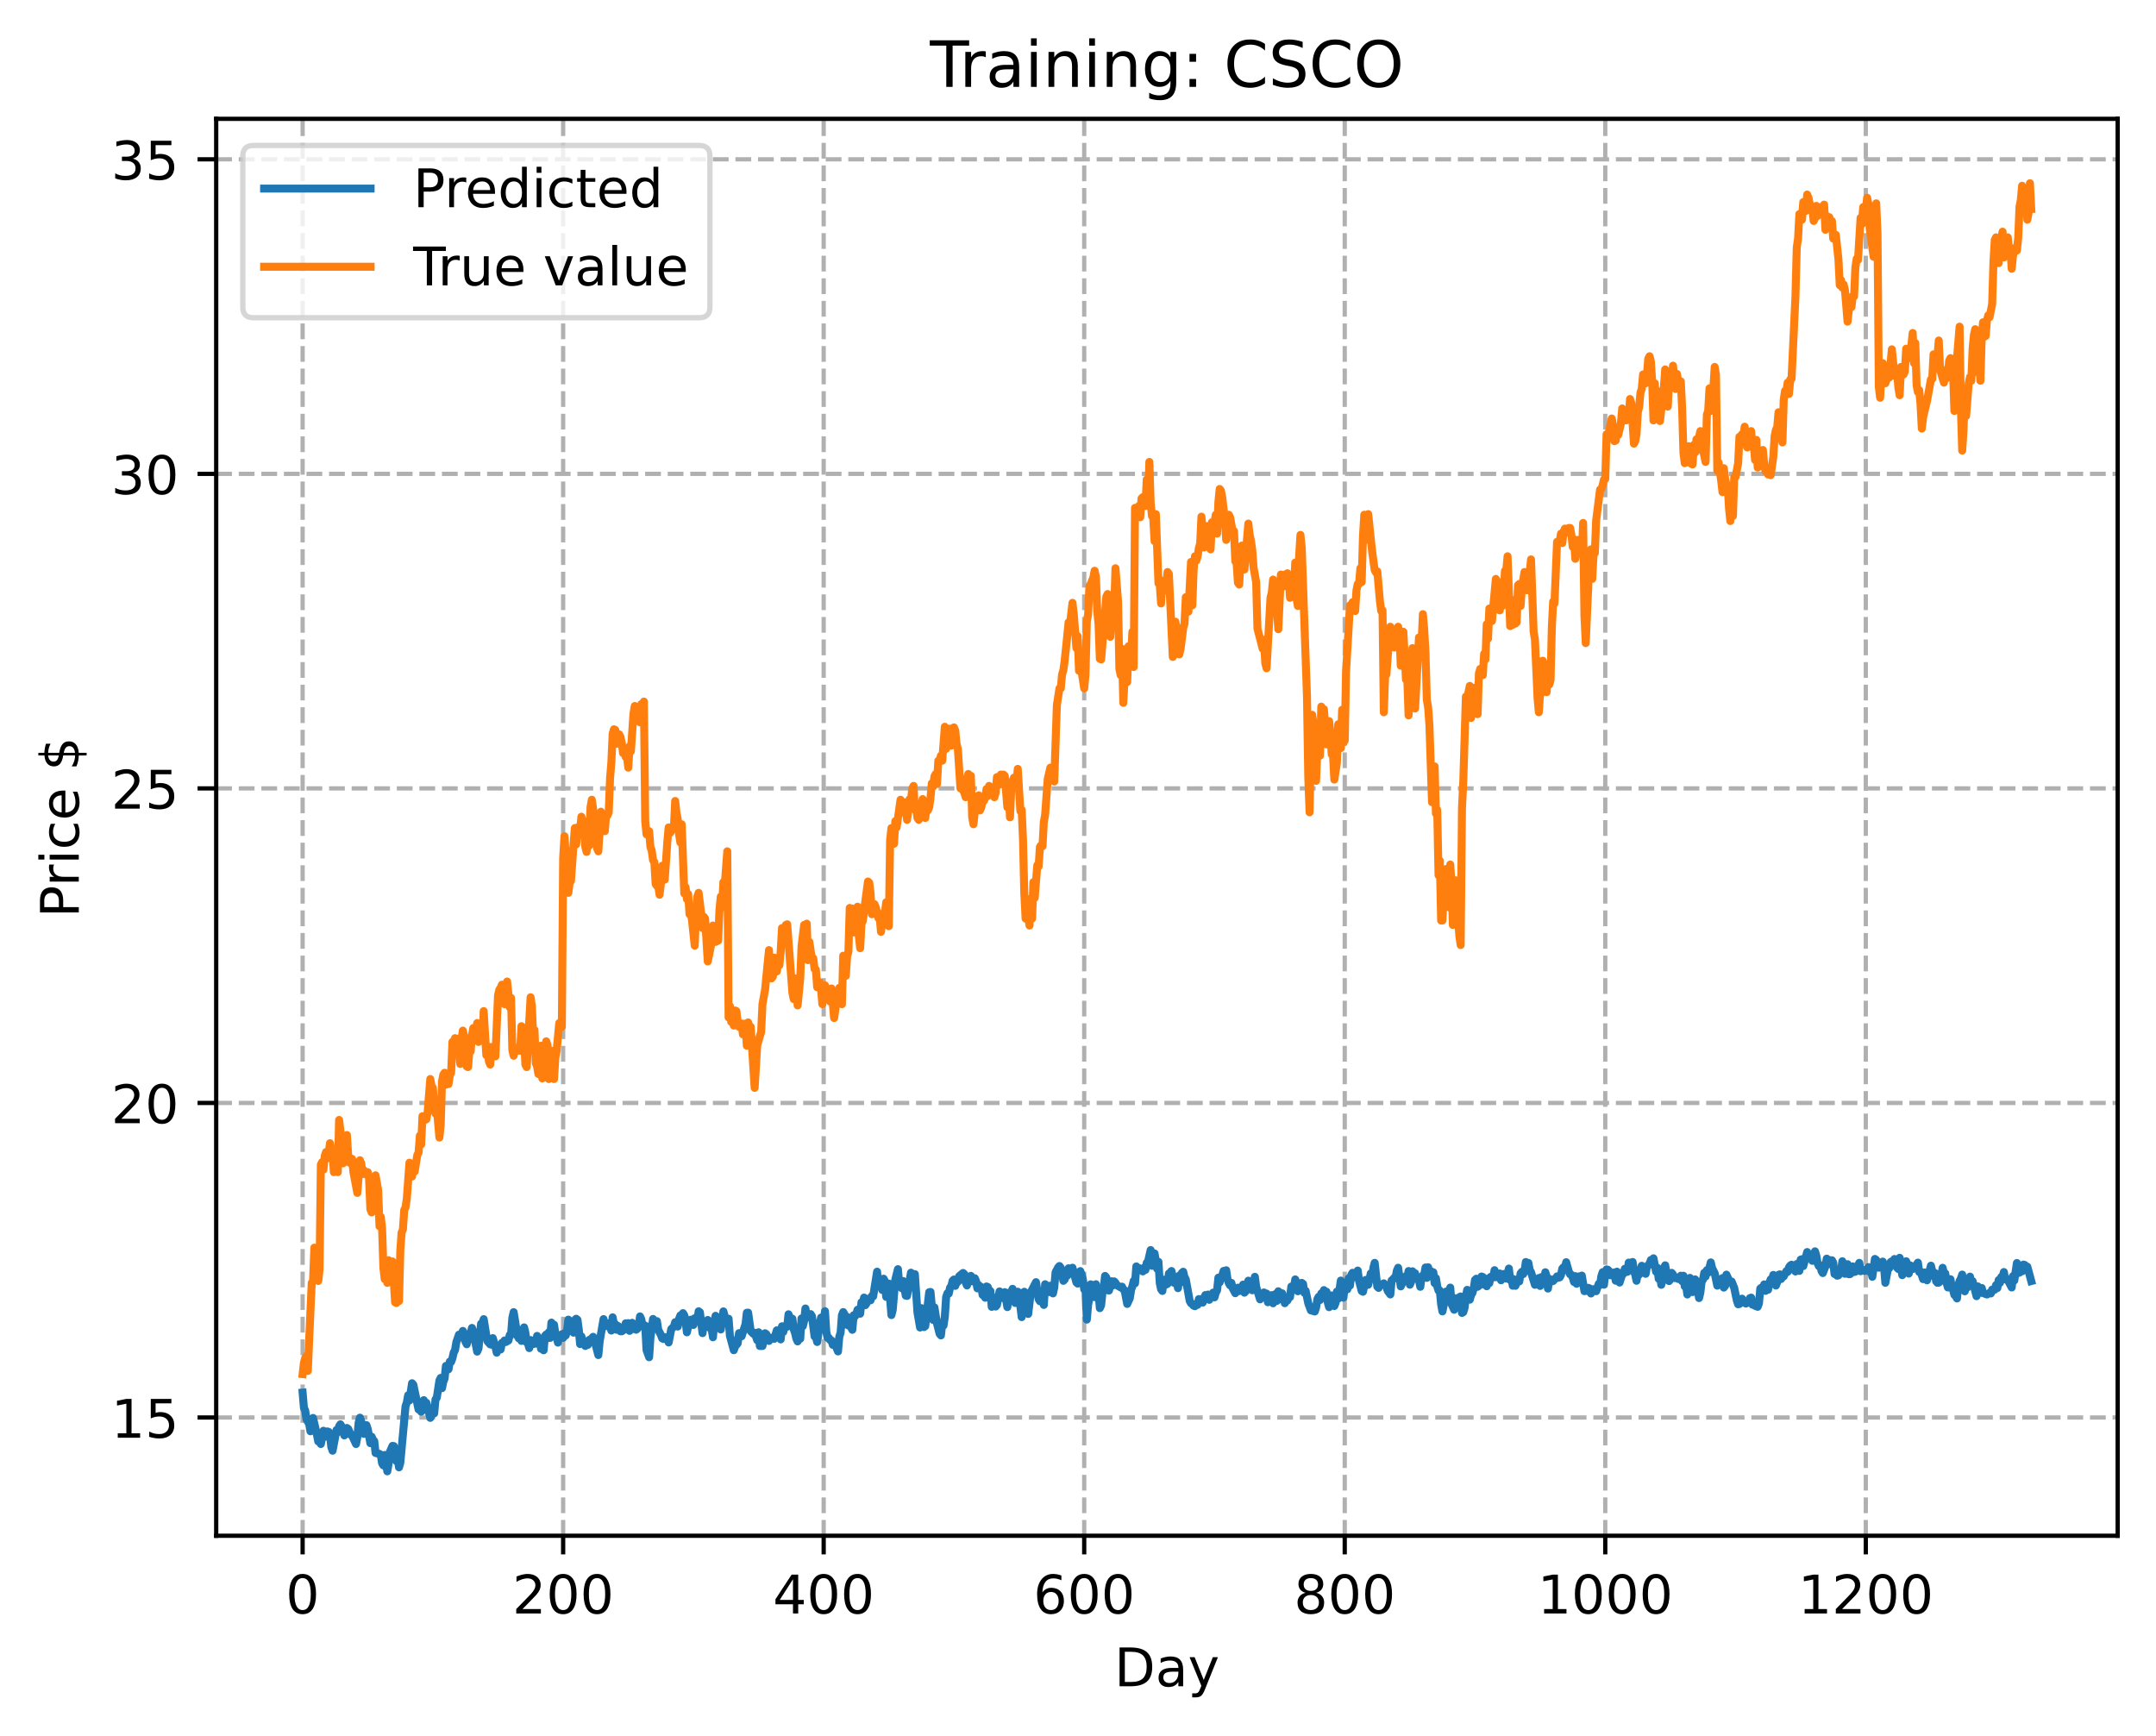 <?xml version="1.0" encoding="utf-8" standalone="no"?>
<!DOCTYPE svg PUBLIC "-//W3C//DTD SVG 1.1//EN"
  "http://www.w3.org/Graphics/SVG/1.1/DTD/svg11.dtd">
<!-- Created with matplotlib (https://matplotlib.org/) -->
<svg height="325.986pt" version="1.1" viewBox="0 0 404.923 325.986" width="404.923pt" xmlns="http://www.w3.org/2000/svg" xmlns:xlink="http://www.w3.org/1999/xlink">
 <defs>
  <style type="text/css">
*{stroke-linecap:butt;stroke-linejoin:round;}
  </style>
 </defs>
 <g id="figure_1">
  <g id="patch_1">
   <path d="M 0 325.986 
L 404.923 325.986 
L 404.923 0 
L 0 0 
z
" style="fill:#ffffff;"/>
  </g>
  <g id="axes_1">
   <g id="patch_2">
    <path d="M 40.603 288.43 
L 397.723 288.43 
L 397.723 22.318 
L 40.603 22.318 
z
" style="fill:#ffffff;"/>
   </g>
   <g id="matplotlib.axis_1">
    <g id="xtick_1">
     <g id="line2d_1">
      <path clip-path="url(#pa47adeccea)" d="M 56.836 288.43 
L 56.836 22.318 
" style="fill:none;stroke:#b0b0b0;stroke-dasharray:2.96,1.28;stroke-dashoffset:0;stroke-width:0.8;"/>
     </g>
     <g id="line2d_2">
      <defs>
       <path d="M 0 0 
L 0 3.5 
" id="m3c8189cfb9" style="stroke:#000000;stroke-width:0.8;"/>
      </defs>
      <g>
       <use style="stroke:#000000;stroke-width:0.8;" x="56.836" xlink:href="#m3c8189cfb9" y="288.43"/>
      </g>
     </g>
     <g id="text_1">
      <!-- 0 -->
      <defs>
       <path d="M 31.781 66.406 
Q 24.172 66.406 20.328 58.906 
Q 16.5 51.422 16.5 36.375 
Q 16.5 21.391 20.328 13.891 
Q 24.172 6.391 31.781 6.391 
Q 39.453 6.391 43.281 13.891 
Q 47.125 21.391 47.125 36.375 
Q 47.125 51.422 43.281 58.906 
Q 39.453 66.406 31.781 66.406 
z
M 31.781 74.219 
Q 44.047 74.219 50.516 64.516 
Q 56.984 54.828 56.984 36.375 
Q 56.984 17.969 50.516 8.266 
Q 44.047 -1.422 31.781 -1.422 
Q 19.531 -1.422 13.062 8.266 
Q 6.594 17.969 6.594 36.375 
Q 6.594 54.828 13.062 64.516 
Q 19.531 74.219 31.781 74.219 
z
" id="DejaVuSans-48"/>
      </defs>
      <g transform="translate(53.655 303.029)scale(0.1 -0.1)">
       <use xlink:href="#DejaVuSans-48"/>
      </g>
     </g>
    </g>
    <g id="xtick_2">
     <g id="line2d_3">
      <path clip-path="url(#pa47adeccea)" d="M 105.766 288.43 
L 105.766 22.318 
" style="fill:none;stroke:#b0b0b0;stroke-dasharray:2.96,1.28;stroke-dashoffset:0;stroke-width:0.8;"/>
     </g>
     <g id="line2d_4">
      <g>
       <use style="stroke:#000000;stroke-width:0.8;" x="105.766" xlink:href="#m3c8189cfb9" y="288.43"/>
      </g>
     </g>
     <g id="text_2">
      <!-- 200 -->
      <defs>
       <path d="M 19.188 8.297 
L 53.609 8.297 
L 53.609 0 
L 7.328 0 
L 7.328 8.297 
Q 12.938 14.109 22.625 23.891 
Q 32.328 33.688 34.812 36.531 
Q 39.547 41.844 41.422 45.531 
Q 43.312 49.219 43.312 52.781 
Q 43.312 58.594 39.234 62.25 
Q 35.156 65.922 28.609 65.922 
Q 23.969 65.922 18.812 64.312 
Q 13.672 62.703 7.812 59.422 
L 7.812 69.391 
Q 13.766 71.781 18.938 73 
Q 24.125 74.219 28.422 74.219 
Q 39.75 74.219 46.484 68.547 
Q 53.219 62.891 53.219 53.422 
Q 53.219 48.922 51.531 44.891 
Q 49.859 40.875 45.406 35.406 
Q 44.188 33.984 37.641 27.219 
Q 31.109 20.453 19.188 8.297 
z
" id="DejaVuSans-50"/>
      </defs>
      <g transform="translate(96.223 303.029)scale(0.1 -0.1)">
       <use xlink:href="#DejaVuSans-50"/>
       <use x="63.623" xlink:href="#DejaVuSans-48"/>
       <use x="127.246" xlink:href="#DejaVuSans-48"/>
      </g>
     </g>
    </g>
    <g id="xtick_3">
     <g id="line2d_5">
      <path clip-path="url(#pa47adeccea)" d="M 154.697 288.43 
L 154.697 22.318 
" style="fill:none;stroke:#b0b0b0;stroke-dasharray:2.96,1.28;stroke-dashoffset:0;stroke-width:0.8;"/>
     </g>
     <g id="line2d_6">
      <g>
       <use style="stroke:#000000;stroke-width:0.8;" x="154.697" xlink:href="#m3c8189cfb9" y="288.43"/>
      </g>
     </g>
     <g id="text_3">
      <!-- 400 -->
      <defs>
       <path d="M 37.797 64.312 
L 12.891 25.391 
L 37.797 25.391 
z
M 35.203 72.906 
L 47.609 72.906 
L 47.609 25.391 
L 58.016 25.391 
L 58.016 17.188 
L 47.609 17.188 
L 47.609 0 
L 37.797 0 
L 37.797 17.188 
L 4.891 17.188 
L 4.891 26.703 
z
" id="DejaVuSans-52"/>
      </defs>
      <g transform="translate(145.153 303.029)scale(0.1 -0.1)">
       <use xlink:href="#DejaVuSans-52"/>
       <use x="63.623" xlink:href="#DejaVuSans-48"/>
       <use x="127.246" xlink:href="#DejaVuSans-48"/>
      </g>
     </g>
    </g>
    <g id="xtick_4">
     <g id="line2d_7">
      <path clip-path="url(#pa47adeccea)" d="M 203.628 288.43 
L 203.628 22.318 
" style="fill:none;stroke:#b0b0b0;stroke-dasharray:2.96,1.28;stroke-dashoffset:0;stroke-width:0.8;"/>
     </g>
     <g id="line2d_8">
      <g>
       <use style="stroke:#000000;stroke-width:0.8;" x="203.628" xlink:href="#m3c8189cfb9" y="288.43"/>
      </g>
     </g>
     <g id="text_4">
      <!-- 600 -->
      <defs>
       <path d="M 33.016 40.375 
Q 26.375 40.375 22.484 35.828 
Q 18.609 31.297 18.609 23.391 
Q 18.609 15.531 22.484 10.953 
Q 26.375 6.391 33.016 6.391 
Q 39.656 6.391 43.531 10.953 
Q 47.406 15.531 47.406 23.391 
Q 47.406 31.297 43.531 35.828 
Q 39.656 40.375 33.016 40.375 
z
M 52.594 71.297 
L 52.594 62.312 
Q 48.875 64.062 45.094 64.984 
Q 41.312 65.922 37.594 65.922 
Q 27.828 65.922 22.672 59.328 
Q 17.531 52.734 16.797 39.406 
Q 19.672 43.656 24.016 45.922 
Q 28.375 48.188 33.594 48.188 
Q 44.578 48.188 50.953 41.516 
Q 57.328 34.859 57.328 23.391 
Q 57.328 12.156 50.688 5.359 
Q 44.047 -1.422 33.016 -1.422 
Q 20.359 -1.422 13.672 8.266 
Q 6.984 17.969 6.984 36.375 
Q 6.984 53.656 15.188 63.938 
Q 23.391 74.219 37.203 74.219 
Q 40.922 74.219 44.703 73.484 
Q 48.484 72.75 52.594 71.297 
z
" id="DejaVuSans-54"/>
      </defs>
      <g transform="translate(194.084 303.029)scale(0.1 -0.1)">
       <use xlink:href="#DejaVuSans-54"/>
       <use x="63.623" xlink:href="#DejaVuSans-48"/>
       <use x="127.246" xlink:href="#DejaVuSans-48"/>
      </g>
     </g>
    </g>
    <g id="xtick_5">
     <g id="line2d_9">
      <path clip-path="url(#pa47adeccea)" d="M 252.558 288.43 
L 252.558 22.318 
" style="fill:none;stroke:#b0b0b0;stroke-dasharray:2.96,1.28;stroke-dashoffset:0;stroke-width:0.8;"/>
     </g>
     <g id="line2d_10">
      <g>
       <use style="stroke:#000000;stroke-width:0.8;" x="252.558" xlink:href="#m3c8189cfb9" y="288.43"/>
      </g>
     </g>
     <g id="text_5">
      <!-- 800 -->
      <defs>
       <path d="M 31.781 34.625 
Q 24.75 34.625 20.719 30.859 
Q 16.703 27.094 16.703 20.516 
Q 16.703 13.922 20.719 10.156 
Q 24.75 6.391 31.781 6.391 
Q 38.812 6.391 42.859 10.172 
Q 46.922 13.969 46.922 20.516 
Q 46.922 27.094 42.891 30.859 
Q 38.875 34.625 31.781 34.625 
z
M 21.922 38.812 
Q 15.578 40.375 12.031 44.719 
Q 8.5 49.078 8.5 55.328 
Q 8.5 64.062 14.719 69.141 
Q 20.953 74.219 31.781 74.219 
Q 42.672 74.219 48.875 69.141 
Q 55.078 64.062 55.078 55.328 
Q 55.078 49.078 51.531 44.719 
Q 48 40.375 41.703 38.812 
Q 48.828 37.156 52.797 32.312 
Q 56.781 27.484 56.781 20.516 
Q 56.781 9.906 50.312 4.234 
Q 43.844 -1.422 31.781 -1.422 
Q 19.734 -1.422 13.25 4.234 
Q 6.781 9.906 6.781 20.516 
Q 6.781 27.484 10.781 32.312 
Q 14.797 37.156 21.922 38.812 
z
M 18.312 54.391 
Q 18.312 48.734 21.844 45.562 
Q 25.391 42.391 31.781 42.391 
Q 38.141 42.391 41.719 45.562 
Q 45.312 48.734 45.312 54.391 
Q 45.312 60.062 41.719 63.234 
Q 38.141 66.406 31.781 66.406 
Q 25.391 66.406 21.844 63.234 
Q 18.312 60.062 18.312 54.391 
z
" id="DejaVuSans-56"/>
      </defs>
      <g transform="translate(243.015 303.029)scale(0.1 -0.1)">
       <use xlink:href="#DejaVuSans-56"/>
       <use x="63.623" xlink:href="#DejaVuSans-48"/>
       <use x="127.246" xlink:href="#DejaVuSans-48"/>
      </g>
     </g>
    </g>
    <g id="xtick_6">
     <g id="line2d_11">
      <path clip-path="url(#pa47adeccea)" d="M 301.489 288.43 
L 301.489 22.318 
" style="fill:none;stroke:#b0b0b0;stroke-dasharray:2.96,1.28;stroke-dashoffset:0;stroke-width:0.8;"/>
     </g>
     <g id="line2d_12">
      <g>
       <use style="stroke:#000000;stroke-width:0.8;" x="301.489" xlink:href="#m3c8189cfb9" y="288.43"/>
      </g>
     </g>
     <g id="text_6">
      <!-- 1000 -->
      <defs>
       <path d="M 12.406 8.297 
L 28.516 8.297 
L 28.516 63.922 
L 10.984 60.406 
L 10.984 69.391 
L 28.422 72.906 
L 38.281 72.906 
L 38.281 8.297 
L 54.391 8.297 
L 54.391 0 
L 12.406 0 
z
" id="DejaVuSans-49"/>
      </defs>
      <g transform="translate(288.764 303.029)scale(0.1 -0.1)">
       <use xlink:href="#DejaVuSans-49"/>
       <use x="63.623" xlink:href="#DejaVuSans-48"/>
       <use x="127.246" xlink:href="#DejaVuSans-48"/>
       <use x="190.869" xlink:href="#DejaVuSans-48"/>
      </g>
     </g>
    </g>
    <g id="xtick_7">
     <g id="line2d_13">
      <path clip-path="url(#pa47adeccea)" d="M 350.419 288.43 
L 350.419 22.318 
" style="fill:none;stroke:#b0b0b0;stroke-dasharray:2.96,1.28;stroke-dashoffset:0;stroke-width:0.8;"/>
     </g>
     <g id="line2d_14">
      <g>
       <use style="stroke:#000000;stroke-width:0.8;" x="350.419" xlink:href="#m3c8189cfb9" y="288.43"/>
      </g>
     </g>
     <g id="text_7">
      <!-- 1200 -->
      <g transform="translate(337.694 303.029)scale(0.1 -0.1)">
       <use xlink:href="#DejaVuSans-49"/>
       <use x="63.623" xlink:href="#DejaVuSans-50"/>
       <use x="127.246" xlink:href="#DejaVuSans-48"/>
       <use x="190.869" xlink:href="#DejaVuSans-48"/>
      </g>
     </g>
    </g>
    <g id="text_8">
     <!-- Day -->
     <defs>
      <path d="M 19.672 64.797 
L 19.672 8.109 
L 31.594 8.109 
Q 46.688 8.109 53.688 14.938 
Q 60.688 21.781 60.688 36.531 
Q 60.688 51.172 53.688 57.984 
Q 46.688 64.797 31.594 64.797 
z
M 9.812 72.906 
L 30.078 72.906 
Q 51.266 72.906 61.172 64.094 
Q 71.094 55.281 71.094 36.531 
Q 71.094 17.672 61.125 8.828 
Q 51.172 0 30.078 0 
L 9.812 0 
z
" id="DejaVuSans-68"/>
      <path d="M 34.281 27.484 
Q 23.391 27.484 19.188 25 
Q 14.984 22.516 14.984 16.5 
Q 14.984 11.719 18.141 8.906 
Q 21.297 6.109 26.703 6.109 
Q 34.188 6.109 38.703 11.406 
Q 43.219 16.703 43.219 25.484 
L 43.219 27.484 
z
M 52.203 31.203 
L 52.203 0 
L 43.219 0 
L 43.219 8.297 
Q 40.141 3.328 35.547 0.953 
Q 30.953 -1.422 24.312 -1.422 
Q 15.922 -1.422 10.953 3.297 
Q 6 8.016 6 15.922 
Q 6 25.141 12.172 29.828 
Q 18.359 34.516 30.609 34.516 
L 43.219 34.516 
L 43.219 35.406 
Q 43.219 41.609 39.141 45 
Q 35.062 48.391 27.688 48.391 
Q 23 48.391 18.547 47.266 
Q 14.109 46.141 10.016 43.891 
L 10.016 52.203 
Q 14.938 54.109 19.578 55.047 
Q 24.219 56 28.609 56 
Q 40.484 56 46.344 49.844 
Q 52.203 43.703 52.203 31.203 
z
" id="DejaVuSans-97"/>
      <path d="M 32.172 -5.078 
Q 28.375 -14.844 24.75 -17.812 
Q 21.141 -20.797 15.094 -20.797 
L 7.906 -20.797 
L 7.906 -13.281 
L 13.188 -13.281 
Q 16.891 -13.281 18.938 -11.516 
Q 21 -9.766 23.484 -3.219 
L 25.094 0.875 
L 2.984 54.688 
L 12.5 54.688 
L 29.594 11.922 
L 46.688 54.688 
L 56.203 54.688 
z
" id="DejaVuSans-121"/>
     </defs>
     <g transform="translate(209.29 316.707)scale(0.1 -0.1)">
      <use xlink:href="#DejaVuSans-68"/>
      <use x="77.002" xlink:href="#DejaVuSans-97"/>
      <use x="138.281" xlink:href="#DejaVuSans-121"/>
     </g>
    </g>
   </g>
   <g id="matplotlib.axis_2">
    <g id="ytick_1">
     <g id="line2d_15">
      <path clip-path="url(#pa47adeccea)" d="M 40.603 266.224 
L 397.723 266.224 
" style="fill:none;stroke:#b0b0b0;stroke-dasharray:2.96,1.28;stroke-dashoffset:0;stroke-width:0.8;"/>
     </g>
     <g id="line2d_16">
      <defs>
       <path d="M 0 0 
L -3.5 0 
" id="mcc55472d9b" style="stroke:#000000;stroke-width:0.8;"/>
      </defs>
      <g>
       <use style="stroke:#000000;stroke-width:0.8;" x="40.603" xlink:href="#mcc55472d9b" y="266.224"/>
      </g>
     </g>
     <g id="text_9">
      <!-- 15 -->
      <defs>
       <path d="M 10.797 72.906 
L 49.516 72.906 
L 49.516 64.594 
L 19.828 64.594 
L 19.828 46.734 
Q 21.969 47.469 24.109 47.828 
Q 26.266 48.188 28.422 48.188 
Q 40.625 48.188 47.75 41.5 
Q 54.891 34.812 54.891 23.391 
Q 54.891 11.625 47.562 5.094 
Q 40.234 -1.422 26.906 -1.422 
Q 22.312 -1.422 17.547 -0.641 
Q 12.797 0.141 7.719 1.703 
L 7.719 11.625 
Q 12.109 9.234 16.797 8.062 
Q 21.484 6.891 26.703 6.891 
Q 35.156 6.891 40.078 11.328 
Q 45.016 15.766 45.016 23.391 
Q 45.016 31 40.078 35.438 
Q 35.156 39.891 26.703 39.891 
Q 22.75 39.891 18.812 39.016 
Q 14.891 38.141 10.797 36.281 
z
" id="DejaVuSans-53"/>
      </defs>
      <g transform="translate(20.878 270.023)scale(0.1 -0.1)">
       <use xlink:href="#DejaVuSans-49"/>
       <use x="63.623" xlink:href="#DejaVuSans-53"/>
      </g>
     </g>
    </g>
    <g id="ytick_2">
     <g id="line2d_17">
      <path clip-path="url(#pa47adeccea)" d="M 40.603 207.149 
L 397.723 207.149 
" style="fill:none;stroke:#b0b0b0;stroke-dasharray:2.96,1.28;stroke-dashoffset:0;stroke-width:0.8;"/>
     </g>
     <g id="line2d_18">
      <g>
       <use style="stroke:#000000;stroke-width:0.8;" x="40.603" xlink:href="#mcc55472d9b" y="207.149"/>
      </g>
     </g>
     <g id="text_10">
      <!-- 20 -->
      <g transform="translate(20.878 210.948)scale(0.1 -0.1)">
       <use xlink:href="#DejaVuSans-50"/>
       <use x="63.623" xlink:href="#DejaVuSans-48"/>
      </g>
     </g>
    </g>
    <g id="ytick_3">
     <g id="line2d_19">
      <path clip-path="url(#pa47adeccea)" d="M 40.603 148.074 
L 397.723 148.074 
" style="fill:none;stroke:#b0b0b0;stroke-dasharray:2.96,1.28;stroke-dashoffset:0;stroke-width:0.8;"/>
     </g>
     <g id="line2d_20">
      <g>
       <use style="stroke:#000000;stroke-width:0.8;" x="40.603" xlink:href="#mcc55472d9b" y="148.074"/>
      </g>
     </g>
     <g id="text_11">
      <!-- 25 -->
      <g transform="translate(20.878 151.873)scale(0.1 -0.1)">
       <use xlink:href="#DejaVuSans-50"/>
       <use x="63.623" xlink:href="#DejaVuSans-53"/>
      </g>
     </g>
    </g>
    <g id="ytick_4">
     <g id="line2d_21">
      <path clip-path="url(#pa47adeccea)" d="M 40.603 88.999 
L 397.723 88.999 
" style="fill:none;stroke:#b0b0b0;stroke-dasharray:2.96,1.28;stroke-dashoffset:0;stroke-width:0.8;"/>
     </g>
     <g id="line2d_22">
      <g>
       <use style="stroke:#000000;stroke-width:0.8;" x="40.603" xlink:href="#mcc55472d9b" y="88.999"/>
      </g>
     </g>
     <g id="text_12">
      <!-- 30 -->
      <defs>
       <path d="M 40.578 39.312 
Q 47.656 37.797 51.625 33 
Q 55.609 28.219 55.609 21.188 
Q 55.609 10.406 48.188 4.484 
Q 40.766 -1.422 27.094 -1.422 
Q 22.516 -1.422 17.656 -0.516 
Q 12.797 0.391 7.625 2.203 
L 7.625 11.719 
Q 11.719 9.328 16.594 8.109 
Q 21.484 6.891 26.812 6.891 
Q 36.078 6.891 40.938 10.547 
Q 45.797 14.203 45.797 21.188 
Q 45.797 27.641 41.281 31.266 
Q 36.766 34.906 28.719 34.906 
L 20.219 34.906 
L 20.219 43.016 
L 29.109 43.016 
Q 36.375 43.016 40.234 45.922 
Q 44.094 48.828 44.094 54.297 
Q 44.094 59.906 40.109 62.906 
Q 36.141 65.922 28.719 65.922 
Q 24.656 65.922 20.016 65.031 
Q 15.375 64.156 9.812 62.312 
L 9.812 71.094 
Q 15.438 72.656 20.344 73.438 
Q 25.25 74.219 29.594 74.219 
Q 40.828 74.219 47.359 69.109 
Q 53.906 64.016 53.906 55.328 
Q 53.906 49.266 50.438 45.094 
Q 46.969 40.922 40.578 39.312 
z
" id="DejaVuSans-51"/>
      </defs>
      <g transform="translate(20.878 92.799)scale(0.1 -0.1)">
       <use xlink:href="#DejaVuSans-51"/>
       <use x="63.623" xlink:href="#DejaVuSans-48"/>
      </g>
     </g>
    </g>
    <g id="ytick_5">
     <g id="line2d_23">
      <path clip-path="url(#pa47adeccea)" d="M 40.603 29.924 
L 397.723 29.924 
" style="fill:none;stroke:#b0b0b0;stroke-dasharray:2.96,1.28;stroke-dashoffset:0;stroke-width:0.8;"/>
     </g>
     <g id="line2d_24">
      <g>
       <use style="stroke:#000000;stroke-width:0.8;" x="40.603" xlink:href="#mcc55472d9b" y="29.924"/>
      </g>
     </g>
     <g id="text_13">
      <!-- 35 -->
      <g transform="translate(20.878 33.724)scale(0.1 -0.1)">
       <use xlink:href="#DejaVuSans-51"/>
       <use x="63.623" xlink:href="#DejaVuSans-53"/>
      </g>
     </g>
    </g>
    <g id="text_14">
     <!-- Price $ -->
     <defs>
      <path d="M 19.672 64.797 
L 19.672 37.406 
L 32.078 37.406 
Q 38.969 37.406 42.719 40.969 
Q 46.484 44.531 46.484 51.125 
Q 46.484 57.672 42.719 61.234 
Q 38.969 64.797 32.078 64.797 
z
M 9.812 72.906 
L 32.078 72.906 
Q 44.344 72.906 50.609 67.359 
Q 56.891 61.812 56.891 51.125 
Q 56.891 40.328 50.609 34.812 
Q 44.344 29.297 32.078 29.297 
L 19.672 29.297 
L 19.672 0 
L 9.812 0 
z
" id="DejaVuSans-80"/>
      <path d="M 41.109 46.297 
Q 39.594 47.172 37.812 47.578 
Q 36.031 48 33.891 48 
Q 26.266 48 22.188 43.047 
Q 18.109 38.094 18.109 28.812 
L 18.109 0 
L 9.078 0 
L 9.078 54.688 
L 18.109 54.688 
L 18.109 46.188 
Q 20.953 51.172 25.484 53.578 
Q 30.031 56 36.531 56 
Q 37.453 56 38.578 55.875 
Q 39.703 55.766 41.062 55.516 
z
" id="DejaVuSans-114"/>
      <path d="M 9.422 54.688 
L 18.406 54.688 
L 18.406 0 
L 9.422 0 
z
M 9.422 75.984 
L 18.406 75.984 
L 18.406 64.594 
L 9.422 64.594 
z
" id="DejaVuSans-105"/>
      <path d="M 48.781 52.594 
L 48.781 44.188 
Q 44.969 46.297 41.141 47.344 
Q 37.312 48.391 33.406 48.391 
Q 24.656 48.391 19.812 42.844 
Q 14.984 37.312 14.984 27.297 
Q 14.984 17.281 19.812 11.734 
Q 24.656 6.203 33.406 6.203 
Q 37.312 6.203 41.141 7.25 
Q 44.969 8.297 48.781 10.406 
L 48.781 2.094 
Q 45.016 0.344 40.984 -0.531 
Q 36.969 -1.422 32.422 -1.422 
Q 20.062 -1.422 12.781 6.344 
Q 5.516 14.109 5.516 27.297 
Q 5.516 40.672 12.859 48.328 
Q 20.219 56 33.016 56 
Q 37.156 56 41.109 55.141 
Q 45.062 54.297 48.781 52.594 
z
" id="DejaVuSans-99"/>
      <path d="M 56.203 29.594 
L 56.203 25.203 
L 14.891 25.203 
Q 15.484 15.922 20.484 11.062 
Q 25.484 6.203 34.422 6.203 
Q 39.594 6.203 44.453 7.469 
Q 49.312 8.734 54.109 11.281 
L 54.109 2.781 
Q 49.266 0.734 44.188 -0.344 
Q 39.109 -1.422 33.891 -1.422 
Q 20.797 -1.422 13.156 6.188 
Q 5.516 13.812 5.516 26.812 
Q 5.516 40.234 12.766 48.109 
Q 20.016 56 32.328 56 
Q 43.359 56 49.781 48.891 
Q 56.203 41.797 56.203 29.594 
z
M 47.219 32.234 
Q 47.125 39.594 43.094 43.984 
Q 39.062 48.391 32.422 48.391 
Q 24.906 48.391 20.391 44.141 
Q 15.875 39.891 15.188 32.172 
z
" id="DejaVuSans-101"/>
      <path id="DejaVuSans-32"/>
      <path d="M 33.797 -14.703 
L 28.906 -14.703 
L 28.859 0 
Q 23.734 0.094 18.609 1.188 
Q 13.484 2.297 8.297 4.5 
L 8.297 13.281 
Q 13.281 10.156 18.375 8.562 
Q 23.484 6.984 28.906 6.938 
L 28.906 29.203 
Q 18.109 30.953 13.203 35.156 
Q 8.297 39.359 8.297 46.688 
Q 8.297 54.641 13.625 59.219 
Q 18.953 63.812 28.906 64.5 
L 28.906 75.984 
L 33.797 75.984 
L 33.797 64.656 
Q 38.328 64.453 42.578 63.688 
Q 46.828 62.938 50.875 61.625 
L 50.875 53.078 
Q 46.828 55.125 42.547 56.25 
Q 38.281 57.375 33.797 57.562 
L 33.797 36.719 
Q 44.875 35.016 50.094 30.609 
Q 55.328 26.219 55.328 18.609 
Q 55.328 10.359 49.781 5.594 
Q 44.234 0.828 33.797 0.094 
z
M 28.906 37.594 
L 28.906 57.625 
Q 23.25 56.984 20.266 54.391 
Q 17.281 51.812 17.281 47.516 
Q 17.281 43.312 20.031 40.969 
Q 22.797 38.625 28.906 37.594 
z
M 33.797 28.219 
L 33.797 7.078 
Q 39.984 7.906 43.141 10.594 
Q 46.297 13.281 46.297 17.672 
Q 46.297 21.969 43.281 24.5 
Q 40.281 27.047 33.797 28.219 
z
" id="DejaVuSans-36"/>
     </defs>
     <g transform="translate(14.798 172.342)rotate(-90)scale(0.1 -0.1)">
      <use xlink:href="#DejaVuSans-80"/>
      <use x="58.553" xlink:href="#DejaVuSans-114"/>
      <use x="99.666" xlink:href="#DejaVuSans-105"/>
      <use x="127.449" xlink:href="#DejaVuSans-99"/>
      <use x="182.43" xlink:href="#DejaVuSans-101"/>
      <use x="243.953" xlink:href="#DejaVuSans-32"/>
      <use x="275.74" xlink:href="#DejaVuSans-36"/>
     </g>
    </g>
   </g>
   <g id="line2d_25">
    <path clip-path="url(#pa47adeccea)" d="M 56.836 261.552 
L 57.081 264.431 
L 57.325 264.923 
L 57.57 266.6 
L 58.059 267.409 
L 58.304 268.813 
L 58.548 268.344 
L 58.793 266.312 
L 59.527 269.487 
L 59.772 270.722 
L 60.016 270.463 
L 60.261 271.205 
L 60.75 268.717 
L 60.995 269.72 
L 61.24 269.815 
L 61.484 268.841 
L 61.729 268.919 
L 61.974 269.415 
L 62.218 271.749 
L 62.463 272.464 
L 63.197 268.576 
L 63.441 268.993 
L 63.686 267.864 
L 63.931 267.508 
L 64.175 267.899 
L 64.665 269.588 
L 65.154 268.191 
L 65.399 268.371 
L 65.888 269.487 
L 66.133 269.627 
L 66.867 271.204 
L 67.111 269.907 
L 67.356 267.204 
L 67.601 266.257 
L 67.845 266.948 
L 68.335 269.293 
L 68.824 267.661 
L 69.069 268.401 
L 69.558 271.046 
L 69.802 269.837 
L 70.047 270.394 
L 70.292 270.668 
L 70.536 272.885 
L 71.026 273.013 
L 71.27 273.052 
L 71.515 273.271 
L 71.76 274.829 
L 72.004 275.219 
L 72.249 273.261 
L 72.738 276.334 
L 72.983 274.867 
L 73.228 272.674 
L 73.717 271.561 
L 73.962 271.594 
L 74.206 272.306 
L 74.451 274.422 
L 74.696 273.889 
L 74.94 275.588 
L 75.185 274.721 
L 76.163 264.121 
L 76.408 263.4 
L 76.653 262.052 
L 76.897 263.026 
L 77.387 259.789 
L 77.631 260.062 
L 78.61 264.716 
L 78.855 264.411 
L 79.099 265.137 
L 79.344 264.878 
L 79.589 262.968 
L 79.833 263.59 
L 80.078 263.462 
L 80.812 266.295 
L 81.056 265.769 
L 81.301 264.916 
L 81.546 265.455 
L 81.79 262.842 
L 82.035 262.504 
L 82.524 259.288 
L 82.769 258.789 
L 83.014 260.719 
L 83.258 259.497 
L 83.503 258.895 
L 83.748 256.535 
L 84.237 257.173 
L 84.482 255.724 
L 84.726 255.773 
L 84.971 255.086 
L 85.216 254.017 
L 85.46 253.571 
L 85.705 252.083 
L 86.194 250.67 
L 86.439 250.758 
L 86.684 251.175 
L 86.928 249.962 
L 87.417 251.983 
L 87.662 252.472 
L 88.151 250.45 
L 88.396 250.363 
L 88.641 249.401 
L 88.885 250.159 
L 89.619 253.852 
L 89.864 253.281 
L 90.353 248.604 
L 90.598 248.578 
L 90.843 247.751 
L 91.332 250.811 
L 91.577 251.94 
L 92.066 252.49 
L 92.311 252.551 
L 92.555 251.317 
L 93.044 252.948 
L 93.289 254.046 
L 93.534 252.977 
L 93.778 253.084 
L 94.023 253.446 
L 94.268 252.212 
L 94.512 252.204 
L 94.757 251.76 
L 95.002 252.051 
L 95.491 251.753 
L 95.736 250.733 
L 95.98 250.709 
L 96.225 247.515 
L 96.47 246.437 
L 97.204 250.942 
L 97.448 251.373 
L 97.693 251.181 
L 97.938 251.844 
L 98.182 249.872 
L 98.427 249.297 
L 98.672 250.308 
L 98.916 252.117 
L 99.161 252.312 
L 99.405 253.193 
L 99.65 251.68 
L 99.895 252.192 
L 100.139 252.439 
L 100.384 252.303 
L 100.629 252.355 
L 100.873 250.9 
L 101.118 251.538 
L 101.363 251.647 
L 101.607 253.317 
L 101.852 251.866 
L 102.097 253.601 
L 102.341 250.924 
L 102.586 250.64 
L 102.831 251.326 
L 103.075 250.218 
L 103.32 251.275 
L 103.565 248.402 
L 103.809 249.379 
L 104.054 248.803 
L 104.299 250.511 
L 104.543 251.084 
L 104.788 252.161 
L 105.032 250.916 
L 105.277 251.204 
L 105.522 250.591 
L 105.766 251.266 
L 106.011 250.392 
L 106.256 250.815 
L 106.5 249.931 
L 106.745 247.846 
L 106.99 249.387 
L 107.234 249.906 
L 107.479 249.778 
L 107.724 250.295 
L 107.968 247.906 
L 108.213 247.68 
L 108.458 247.881 
L 108.702 249.71 
L 108.947 252.434 
L 109.192 250.985 
L 109.436 251.943 
L 109.681 252.127 
L 109.926 252.791 
L 110.17 252.411 
L 110.415 252.578 
L 110.66 251.652 
L 110.904 251.633 
L 111.393 251.072 
L 111.638 251.672 
L 112.372 254.5 
L 112.617 251.971 
L 113.351 247.746 
L 113.595 249.102 
L 114.085 248.536 
L 114.329 249.142 
L 114.574 249.239 
L 114.819 249.894 
L 115.063 247.409 
L 115.308 248.729 
L 115.553 248.696 
L 115.797 249.743 
L 116.042 249.023 
L 116.287 249.212 
L 116.531 250.035 
L 116.776 250.034 
L 117.265 249.688 
L 117.51 248.534 
L 117.754 249.074 
L 117.999 248.503 
L 118.244 249.953 
L 118.733 248.44 
L 118.978 249.599 
L 119.222 249.575 
L 119.467 249.743 
L 119.712 249.561 
L 119.956 249.195 
L 120.201 247.24 
L 120.446 247.78 
L 120.69 249.085 
L 120.935 248.921 
L 121.18 248.958 
L 121.424 253.565 
L 121.914 254.906 
L 122.158 251.248 
L 122.648 247.717 
L 123.137 248.73 
L 123.381 248.131 
L 123.626 249.764 
L 124.115 250.682 
L 124.36 251.346 
L 124.605 251.485 
L 124.849 251.145 
L 125.094 251.353 
L 125.339 251.36 
L 125.583 252.134 
L 126.073 249.609 
L 126.562 249.161 
L 126.807 248.327 
L 127.051 248.403 
L 127.296 249.142 
L 127.541 247.683 
L 127.785 247.055 
L 128.03 246.936 
L 128.275 246.628 
L 128.519 247.027 
L 128.764 248.106 
L 129.008 250.227 
L 129.253 249.197 
L 129.498 248.972 
L 129.742 247.852 
L 129.987 247.875 
L 130.232 248.844 
L 130.476 247.579 
L 130.721 247.897 
L 130.966 248.017 
L 131.21 246.276 
L 131.455 246.47 
L 131.944 250.382 
L 132.189 248.501 
L 132.434 248.358 
L 132.678 248.626 
L 132.923 247.908 
L 133.168 249.301 
L 133.657 249.607 
L 133.902 251.16 
L 134.146 248.326 
L 134.391 247.126 
L 134.636 248.44 
L 134.88 247.838 
L 135.125 248.346 
L 135.369 249.697 
L 135.859 246.296 
L 136.348 248.087 
L 136.593 247.952 
L 136.837 247.677 
L 137.082 250.864 
L 137.816 253.588 
L 138.061 252.865 
L 138.55 252.299 
L 138.795 250.381 
L 139.284 250.966 
L 140.018 248.697 
L 140.263 246.554 
L 140.507 246.533 
L 140.996 250.011 
L 141.486 250.501 
L 141.73 250.311 
L 142.22 251.717 
L 142.464 250.215 
L 142.709 252.803 
L 143.198 252.796 
L 143.688 250.401 
L 143.932 250.576 
L 144.177 251.051 
L 144.422 251.844 
L 144.666 251.356 
L 145.156 251.212 
L 145.4 251.453 
L 145.89 249.856 
L 146.134 249.878 
L 146.379 250.069 
L 146.624 251.555 
L 146.868 249.094 
L 147.113 250.159 
L 147.357 249.164 
L 147.602 248.936 
L 147.847 249.172 
L 148.091 246.839 
L 148.336 247.452 
L 148.825 247.682 
L 149.07 249.655 
L 149.315 250.333 
L 149.559 251.399 
L 149.804 251.935 
L 150.049 250.495 
L 150.293 251.447 
L 150.538 247.622 
L 150.783 249.075 
L 151.027 248.063 
L 151.272 245.751 
L 151.517 247.249 
L 151.761 247.4 
L 152.251 246.811 
L 152.495 247.202 
L 152.984 250.995 
L 153.229 251.054 
L 153.474 252.045 
L 153.963 248.633 
L 154.208 247.459 
L 154.452 248.207 
L 154.697 248.27 
L 154.942 246.26 
L 155.186 250.119 
L 155.431 251.279 
L 155.676 251.278 
L 155.92 251.693 
L 156.165 251.759 
L 156.41 252.582 
L 156.654 252.061 
L 157.388 253.819 
L 157.633 251.048 
L 157.878 250.274 
L 158.122 247.009 
L 158.367 246.425 
L 158.612 246.843 
L 158.856 248.76 
L 159.101 247.334 
L 159.345 248.952 
L 159.59 247.871 
L 159.835 249.281 
L 160.079 249.754 
L 160.324 247.024 
L 160.569 247.234 
L 160.813 246.806 
L 161.058 245.988 
L 161.547 246.735 
L 161.792 244.593 
L 162.037 244.767 
L 162.281 243.704 
L 162.526 245.126 
L 162.771 244.747 
L 163.015 243.936 
L 163.505 244.213 
L 163.749 243.409 
L 163.994 243.472 
L 164.728 238.839 
L 164.972 241.476 
L 165.217 241.485 
L 165.462 241.088 
L 165.706 242.279 
L 165.951 240.158 
L 166.196 240.638 
L 166.44 243.571 
L 166.685 241.841 
L 166.93 241.072 
L 167.419 246.99 
L 167.664 246.023 
L 168.153 240.309 
L 168.642 238.367 
L 168.887 241.278 
L 169.376 241.949 
L 169.621 240.597 
L 170.11 243.336 
L 170.355 243.389 
L 171.089 239.028 
L 171.578 240.326 
L 171.823 239.294 
L 172.312 246.512 
L 172.801 249.326 
L 173.046 245.682 
L 173.535 249.246 
L 173.78 249.053 
L 174.514 242.693 
L 174.759 242.645 
L 175.248 247.897 
L 175.493 245.538 
L 175.982 248.584 
L 176.471 250.505 
L 176.716 250.806 
L 176.96 248.656 
L 177.205 248.956 
L 177.45 247.294 
L 177.694 243.6 
L 177.939 242.892 
L 178.184 242.955 
L 178.428 241.851 
L 178.673 241.555 
L 178.918 240.549 
L 179.162 240.308 
L 179.407 241.501 
L 179.652 240.833 
L 179.896 240.749 
L 180.141 239.688 
L 180.875 239.081 
L 181.12 239.299 
L 181.364 240.867 
L 181.609 241.428 
L 181.854 240.364 
L 182.098 240.662 
L 182.343 239.624 
L 182.588 240.654 
L 182.832 240.519 
L 183.077 240.066 
L 183.321 240.623 
L 183.566 241.973 
L 183.811 241.36 
L 184.055 241.638 
L 184.3 241.72 
L 184.545 243.206 
L 184.789 242.058 
L 185.034 243.732 
L 185.279 241.618 
L 185.523 241.723 
L 185.768 242.437 
L 186.013 242.471 
L 186.257 245.444 
L 186.502 243.66 
L 186.991 245.387 
L 187.236 245.103 
L 187.725 242.545 
L 187.97 242.908 
L 188.215 243.774 
L 188.704 242.685 
L 189.193 245.494 
L 189.438 243.283 
L 189.682 242.71 
L 189.927 242.758 
L 190.172 242.062 
L 190.416 244.066 
L 190.661 244.712 
L 190.906 242.886 
L 191.15 242.602 
L 191.395 243.443 
L 191.884 247.371 
L 192.129 244.052 
L 192.374 242.609 
L 193.108 246.777 
L 193.597 242.694 
L 194.575 240.806 
L 195.065 243.996 
L 195.309 244.396 
L 195.554 244.344 
L 195.799 243.236 
L 196.043 245.083 
L 196.288 241.194 
L 196.533 242.082 
L 196.777 241.853 
L 197.022 242.669 
L 197.267 241.471 
L 197.511 241.802 
L 197.756 242.919 
L 198.001 241.838 
L 198.245 238.962 
L 198.735 238.038 
L 198.979 237.775 
L 199.224 238.101 
L 199.469 239.005 
L 199.713 240.559 
L 199.958 240.306 
L 200.203 238.86 
L 200.447 239.588 
L 200.692 238.197 
L 200.936 239.155 
L 201.181 239.2 
L 201.426 238.095 
L 202.16 240.851 
L 202.404 241.074 
L 202.894 238.731 
L 203.138 239.354 
L 203.383 240.352 
L 203.628 242.166 
L 203.872 241.977 
L 204.117 247.84 
L 204.362 245.064 
L 204.606 243.782 
L 204.851 241.216 
L 205.096 241.345 
L 205.585 243.626 
L 205.83 241.195 
L 206.074 242.349 
L 206.319 242.794 
L 206.563 245.685 
L 206.808 245.138 
L 207.053 242.786 
L 207.297 241.883 
L 207.542 239.639 
L 207.787 239.934 
L 208.031 242.313 
L 208.276 242.384 
L 208.765 240.632 
L 209.01 241.428 
L 209.255 240.663 
L 209.499 240.928 
L 209.744 241.362 
L 210.478 241.796 
L 210.723 241.651 
L 210.967 242.16 
L 211.212 242.336 
L 211.701 244.893 
L 212.191 243.823 
L 212.435 242.243 
L 212.68 241.576 
L 212.924 240.56 
L 213.169 241.031 
L 213.414 237.851 
L 213.658 238.454 
L 213.903 238.162 
L 214.148 238.471 
L 214.392 238.51 
L 214.637 238.79 
L 214.882 238.089 
L 215.126 238.497 
L 215.371 237.17 
L 215.616 236.933 
L 216.105 234.777 
L 216.35 237.733 
L 216.839 235.412 
L 217.328 238.297 
L 217.573 236.988 
L 217.818 240.973 
L 218.062 242.128 
L 218.307 242.46 
L 218.551 240.346 
L 218.796 240.62 
L 219.041 241.249 
L 219.285 241.112 
L 219.53 239.187 
L 219.775 239.028 
L 220.019 238.715 
L 220.509 240.934 
L 220.753 240.235 
L 220.998 240.829 
L 221.243 241.934 
L 221.487 239.575 
L 221.732 240.881 
L 221.977 239.059 
L 222.221 238.852 
L 222.466 239.87 
L 222.711 240.296 
L 223.445 244.339 
L 223.689 244.773 
L 223.934 244.911 
L 224.179 245.232 
L 224.423 245.321 
L 224.668 244.945 
L 224.912 245.068 
L 225.157 243.987 
L 225.402 244.47 
L 225.646 244.35 
L 225.891 244.641 
L 226.136 243.707 
L 226.38 243.228 
L 226.625 243.45 
L 226.87 243.137 
L 227.114 244.124 
L 227.359 243.774 
L 227.848 242.77 
L 228.093 243.66 
L 228.338 242.79 
L 228.582 242.354 
L 228.827 239.961 
L 229.072 240.851 
L 229.316 239.836 
L 229.561 239.495 
L 229.806 238.697 
L 230.05 239.956 
L 230.295 238.573 
L 230.539 240.222 
L 230.784 241.001 
L 231.029 241.408 
L 231.273 240.943 
L 231.518 241.965 
L 232.007 242.881 
L 232.252 242.493 
L 232.497 241.845 
L 232.741 242.483 
L 232.986 241.792 
L 233.231 241.865 
L 233.475 241.266 
L 233.72 242.78 
L 233.965 242.518 
L 234.454 240.525 
L 234.943 241.762 
L 235.188 242.329 
L 235.677 239.798 
L 235.922 241.655 
L 236.656 244.033 
L 236.9 243.291 
L 237.145 243.135 
L 237.39 242.74 
L 237.634 243.456 
L 237.879 242.949 
L 238.124 244.579 
L 238.368 243.789 
L 238.613 243.66 
L 238.858 243.237 
L 239.102 244.772 
L 239.592 243.023 
L 239.836 244.315 
L 240.081 242.52 
L 240.326 242.747 
L 240.57 243.992 
L 240.815 242.906 
L 241.304 244.758 
L 241.549 244.377 
L 241.794 244.254 
L 242.038 243.739 
L 242.283 243.606 
L 242.527 241.629 
L 242.772 241.841 
L 243.017 241.824 
L 243.261 240.291 
L 243.506 240.868 
L 243.751 242.514 
L 243.995 241.829 
L 244.24 241.89 
L 244.485 240.942 
L 244.729 241.127 
L 244.974 242.806 
L 245.219 242.44 
L 245.708 244.776 
L 246.197 246.101 
L 246.931 246.316 
L 247.176 245.582 
L 247.421 244.002 
L 247.665 243.547 
L 247.91 244.166 
L 248.155 242.924 
L 248.399 242.87 
L 248.644 242.302 
L 248.888 242.614 
L 249.133 242.604 
L 249.378 244.66 
L 249.622 245.508 
L 250.112 243.296 
L 250.601 245.291 
L 250.846 244.665 
L 251.09 242.575 
L 251.335 243.908 
L 251.824 240.51 
L 252.069 243.149 
L 252.314 243.72 
L 252.558 241.538 
L 252.803 240.982 
L 253.048 242.147 
L 253.292 240.089 
L 253.537 241.46 
L 253.782 239.443 
L 254.026 239.051 
L 254.271 239.869 
L 254.515 239.332 
L 254.76 239.152 
L 255.005 238.629 
L 255.249 240.556 
L 255.739 242.463 
L 255.983 242.61 
L 256.473 240.392 
L 256.962 241.297 
L 257.451 239.153 
L 257.696 240.058 
L 257.941 238.103 
L 258.185 237.183 
L 258.675 241.645 
L 258.919 241.887 
L 259.164 241.263 
L 259.409 241.314 
L 259.898 241.026 
L 260.143 241.255 
L 260.387 241.716 
L 260.632 242.443 
L 261.121 243.112 
L 261.366 240.473 
L 261.61 240.306 
L 261.855 239.984 
L 262.1 239.973 
L 262.344 238.666 
L 262.589 238.098 
L 263.078 241.604 
L 263.323 241.086 
L 263.568 240.304 
L 264.057 239.667 
L 264.302 239.996 
L 264.546 238.718 
L 264.791 241.286 
L 265.036 240.711 
L 265.28 238.766 
L 265.525 240.115 
L 265.77 239.137 
L 266.014 240.181 
L 266.259 240.052 
L 266.503 240.499 
L 266.748 241.681 
L 266.993 239.846 
L 267.237 239.533 
L 267.482 239.46 
L 267.727 238.05 
L 267.971 240.004 
L 268.216 238.004 
L 268.461 239.452 
L 268.705 238.702 
L 268.95 239.365 
L 269.195 238.952 
L 269.439 240.99 
L 269.684 240.067 
L 269.929 241.607 
L 270.173 242.389 
L 270.418 242.382 
L 270.663 244.987 
L 270.907 246.301 
L 271.152 245.16 
L 271.397 242.95 
L 271.641 242.558 
L 272.131 242.889 
L 272.375 241.827 
L 272.62 244.901 
L 273.109 245.99 
L 273.354 243.84 
L 273.598 243.958 
L 273.843 245.43 
L 274.088 243.629 
L 274.332 243.494 
L 274.577 246.585 
L 274.822 246.444 
L 275.066 245.627 
L 275.311 243.423 
L 275.556 242.254 
L 275.8 243.82 
L 276.045 244.097 
L 276.29 243.211 
L 276.534 242.845 
L 276.779 242.007 
L 277.024 240.402 
L 277.268 240.16 
L 277.513 241.674 
L 277.758 241.493 
L 278.247 239.749 
L 278.491 239.831 
L 278.736 241.258 
L 278.981 240.738 
L 279.225 241.575 
L 279.47 240.134 
L 279.715 240.995 
L 279.959 239.816 
L 280.449 239.92 
L 280.693 238.556 
L 280.938 239.879 
L 281.183 239.609 
L 281.427 239.85 
L 281.672 239.182 
L 281.917 240.455 
L 282.161 239.313 
L 282.651 239.257 
L 282.895 240.139 
L 283.385 238.25 
L 283.629 240.409 
L 283.874 240.049 
L 284.118 241.478 
L 284.363 240.278 
L 284.608 241.494 
L 285.097 240.32 
L 285.342 240.669 
L 285.586 239.16 
L 285.831 238.859 
L 286.076 239.29 
L 286.32 238.785 
L 286.565 237.022 
L 286.81 237.911 
L 287.054 237.196 
L 287.299 238.546 
L 287.544 238.92 
L 288.278 241.305 
L 288.522 240.28 
L 288.767 240.673 
L 289.012 240.031 
L 289.256 241.52 
L 289.501 239.857 
L 289.746 240.333 
L 289.99 240.347 
L 290.235 238.945 
L 290.479 239.743 
L 290.724 242.01 
L 290.969 240.176 
L 291.213 240.742 
L 291.703 240.594 
L 291.947 240.193 
L 292.192 240.137 
L 292.437 239.715 
L 292.681 239.975 
L 292.926 239.907 
L 293.171 239.457 
L 293.415 238.266 
L 293.66 237.989 
L 293.905 238.253 
L 294.149 237.062 
L 294.639 238.822 
L 294.883 239.336 
L 295.128 239.426 
L 295.373 239.936 
L 295.617 240.773 
L 295.862 239.674 
L 296.106 241.107 
L 296.351 240.695 
L 296.596 239.72 
L 296.84 239.782 
L 297.085 239.572 
L 297.574 242.498 
L 297.819 241.814 
L 298.064 242.455 
L 298.308 241.873 
L 298.553 241.984 
L 298.798 242.934 
L 299.287 242.124 
L 299.776 242.507 
L 300.266 241.121 
L 300.51 241.334 
L 300.755 239.661 
L 301 238.931 
L 301.244 241.286 
L 301.489 239.308 
L 301.734 238.41 
L 301.978 238.481 
L 302.223 238.72 
L 302.467 239.512 
L 302.712 239.16 
L 302.957 239.316 
L 303.201 238.983 
L 303.446 240.535 
L 303.691 238.838 
L 303.935 239.341 
L 304.18 240.879 
L 304.669 239.337 
L 304.914 239.213 
L 305.159 238.293 
L 305.648 238.87 
L 305.893 237.132 
L 306.137 238.475 
L 306.382 238.504 
L 306.627 237.016 
L 306.871 238.757 
L 307.116 239.402 
L 307.361 240.548 
L 307.605 239.124 
L 307.85 239.397 
L 308.339 237.735 
L 308.828 238.352 
L 309.073 239.236 
L 309.318 237.872 
L 309.807 237.34 
L 310.052 236.644 
L 310.296 237.495 
L 310.541 236.329 
L 311.03 238.845 
L 311.275 238.11 
L 311.52 240.172 
L 311.764 239.404 
L 312.009 241.304 
L 312.254 240.26 
L 312.498 238.13 
L 312.743 237.641 
L 313.232 240.398 
L 313.477 240.608 
L 313.722 240.242 
L 313.966 239.061 
L 314.211 239.355 
L 314.455 240.045 
L 314.945 239.935 
L 315.189 240.207 
L 315.679 239.597 
L 315.923 240.63 
L 316.168 239.601 
L 316.413 241.599 
L 316.657 241.313 
L 316.902 243.122 
L 317.391 240.004 
L 317.881 242.672 
L 318.125 242.421 
L 318.37 240.291 
L 318.615 240.812 
L 319.104 243.794 
L 319.349 242.752 
L 319.593 240.641 
L 319.838 240.337 
L 320.082 239.049 
L 320.327 239.744 
L 320.572 238.55 
L 320.816 239.031 
L 321.306 237.096 
L 321.55 238.169 
L 322.04 239.124 
L 322.529 241.465 
L 322.774 240.605 
L 323.018 240.64 
L 323.263 240.979 
L 323.508 240.041 
L 323.752 241.827 
L 323.997 241.508 
L 324.242 239.395 
L 324.731 240.461 
L 324.976 240.771 
L 325.22 240.685 
L 325.71 241.893 
L 326.199 244.251 
L 326.443 244.961 
L 326.688 244.901 
L 326.933 244.708 
L 327.177 243.909 
L 327.422 244.503 
L 327.667 244.434 
L 327.911 244.828 
L 328.401 244.523 
L 328.645 243.805 
L 328.89 243.711 
L 329.135 245.038 
L 329.379 244.903 
L 329.624 245.246 
L 330.113 245.436 
L 330.358 244.759 
L 330.603 242.001 
L 330.847 241.822 
L 331.092 242.419 
L 331.337 241.228 
L 331.581 242.444 
L 331.826 242.073 
L 332.07 242.232 
L 332.315 240.89 
L 332.56 240.27 
L 332.804 240.378 
L 333.049 239.448 
L 333.294 240.892 
L 333.538 241.441 
L 333.783 240.81 
L 334.028 239.435 
L 334.272 239.338 
L 334.517 240.215 
L 334.762 239.795 
L 335.006 239.72 
L 335.496 238.74 
L 335.74 238.876 
L 335.985 238.043 
L 336.23 237.688 
L 336.474 237.53 
L 336.964 238.538 
L 337.208 238.803 
L 337.453 237.404 
L 337.942 238.693 
L 338.187 236.573 
L 338.431 236.491 
L 338.676 237.789 
L 339.41 235.152 
L 339.899 236.284 
L 340.144 235.841 
L 340.389 236.802 
L 340.633 236.249 
L 340.878 235.017 
L 341.123 235.836 
L 341.367 237.245 
L 341.612 237.808 
L 341.857 237.605 
L 342.101 238.716 
L 342.346 239.1 
L 342.835 237.848 
L 343.08 236.388 
L 343.325 237.454 
L 343.569 236.65 
L 343.814 237.089 
L 344.058 236.692 
L 344.303 237.137 
L 344.548 239.276 
L 344.792 238.921 
L 345.037 239.591 
L 345.282 239.529 
L 345.771 238.665 
L 346.016 236.879 
L 346.26 237.61 
L 346.505 239.235 
L 346.75 237.847 
L 346.994 237.431 
L 347.239 239.32 
L 347.484 239.289 
L 347.728 239.032 
L 347.973 237.845 
L 348.218 238.896 
L 348.462 238.845 
L 349.196 237.182 
L 349.441 238.757 
L 349.686 238.354 
L 350.175 238.702 
L 350.664 238.505 
L 350.909 237.981 
L 351.153 238.865 
L 351.398 238.56 
L 351.643 239.8 
L 352.132 236.446 
L 352.377 236.637 
L 352.866 238.096 
L 353.6 236.947 
L 353.845 237.935 
L 354.089 240.926 
L 354.579 238.315 
L 354.823 238.188 
L 355.068 237.05 
L 355.313 236.885 
L 355.557 237.359 
L 355.802 236.458 
L 356.291 238.09 
L 356.536 238.338 
L 356.78 236.233 
L 357.27 239.493 
L 357.759 237.388 
L 358.004 236.882 
L 358.248 237.639 
L 358.493 239.195 
L 358.738 237.641 
L 358.982 237.888 
L 359.227 238.351 
L 359.472 238.167 
L 359.961 237.488 
L 360.206 237.138 
L 360.45 238.892 
L 360.695 238.795 
L 361.184 240.242 
L 361.429 238.98 
L 361.674 240.119 
L 361.918 240.461 
L 362.652 237.711 
L 363.141 239.669 
L 363.386 239.078 
L 363.631 240.648 
L 363.875 240.927 
L 364.12 240.897 
L 364.365 240.686 
L 364.854 238.111 
L 365.099 239.169 
L 365.343 239.156 
L 365.588 240.951 
L 365.833 241.802 
L 366.077 240.265 
L 366.322 240.258 
L 366.567 241.761 
L 366.811 242.283 
L 367.056 243.196 
L 367.301 243.404 
L 367.545 243.866 
L 367.79 241.432 
L 368.034 240.574 
L 368.279 240.143 
L 368.524 239.382 
L 368.768 241.654 
L 369.013 242.524 
L 369.258 241.558 
L 369.502 241.797 
L 369.747 240.37 
L 369.992 239.768 
L 370.236 241.304 
L 370.481 240.611 
L 371.215 243.441 
L 371.46 241.604 
L 371.704 242.709 
L 371.949 242.811 
L 372.194 241.903 
L 372.438 242.85 
L 373.172 243.122 
L 373.662 242.826 
L 373.906 242.928 
L 374.151 242.209 
L 374.395 242.332 
L 374.64 242.204 
L 374.885 241.351 
L 375.129 241.911 
L 375.374 240.411 
L 375.619 240.934 
L 375.863 239.841 
L 376.108 239.822 
L 376.353 238.905 
L 376.597 240.27 
L 376.842 240.169 
L 377.087 240.419 
L 377.821 241.806 
L 378.065 239.674 
L 378.31 240.499 
L 378.799 237.21 
L 379.044 239.095 
L 379.289 239.011 
L 379.533 238.019 
L 379.778 238.767 
L 380.022 237.511 
L 380.267 237.57 
L 380.512 238.124 
L 380.756 237.895 
L 381.246 239.695 
L 381.49 240.604 
L 381.49 240.604 
" style="fill:none;stroke:#1f77b4;stroke-linecap:square;stroke-width:1.5;"/>
   </g>
   <g id="line2d_26">
    <path clip-path="url(#pa47adeccea)" d="M 56.836 258.072 
L 57.081 255.945 
L 57.325 255 
L 57.57 254.645 
L 57.814 257.481 
L 58.304 246.257 
L 58.548 240.94 
L 58.793 240.704 
L 59.038 234.323 
L 59.772 240.585 
L 60.016 238.459 
L 60.261 218.728 
L 60.506 218.255 
L 60.75 219.673 
L 60.995 217.074 
L 61.24 216.365 
L 61.484 217.546 
L 61.729 216.601 
L 61.974 214.711 
L 62.218 216.365 
L 62.463 216.601 
L 62.708 220.145 
L 62.952 218.019 
L 63.441 220.145 
L 63.686 210.339 
L 63.931 212.348 
L 64.175 217.192 
L 64.42 218.491 
L 64.665 218.019 
L 64.909 214.711 
L 65.154 213.175 
L 65.399 217.074 
L 65.643 218.373 
L 65.888 217.546 
L 66.133 217.664 
L 66.377 220.145 
L 67.111 224.044 
L 67.601 217.901 
L 67.845 218.491 
L 68.09 220.5 
L 68.335 219.791 
L 68.824 220.618 
L 69.069 220.145 
L 69.313 221.327 
L 69.558 227.116 
L 69.802 227.707 
L 70.292 224.281 
L 70.536 220.736 
L 71.026 223.572 
L 71.27 230.306 
L 71.515 228.534 
L 71.76 230.661 
L 72.004 238.104 
L 72.249 240.231 
L 72.494 239.168 
L 72.738 240.94 
L 72.983 236.686 
L 73.228 238.459 
L 73.472 237.868 
L 73.717 236.923 
L 74.206 244.602 
L 74.451 244.721 
L 74.696 244.248 
L 74.94 244.366 
L 75.185 234.796 
L 75.429 231.488 
L 75.674 230.897 
L 75.919 227.234 
L 76.163 226.762 
L 76.408 225.108 
L 76.897 218.373 
L 77.387 220.973 
L 77.631 218.846 
L 77.876 220.027 
L 78.365 216.955 
L 78.61 216.483 
L 78.855 213.293 
L 79.099 214.947 
L 79.344 209.63 
L 79.589 209.748 
L 79.833 210.339 
L 80.078 210.221 
L 80.323 208.803 
L 80.812 202.659 
L 81.056 203.959 
L 81.301 204.313 
L 81.546 207.622 
L 81.79 209.158 
L 82.035 208.094 
L 82.524 213.647 
L 82.769 211.284 
L 83.014 203.132 
L 83.258 201.832 
L 83.503 201.478 
L 83.748 203.723 
L 83.992 203.486 
L 84.237 203.605 
L 84.482 201.95 
L 84.726 201.478 
L 84.971 195.689 
L 85.216 195.57 
L 85.46 194.98 
L 85.705 195.925 
L 85.95 195.098 
L 86.194 196.87 
L 86.439 199.824 
L 86.684 195.098 
L 86.928 193.562 
L 87.173 194.625 
L 87.662 200.296 
L 87.907 200.414 
L 88.151 197.343 
L 88.396 197.461 
L 88.641 194.389 
L 88.885 193.089 
L 89.13 194.271 
L 89.375 193.444 
L 89.619 192.144 
L 89.864 195.689 
L 90.109 193.68 
L 90.353 195.452 
L 90.598 195.452 
L 90.843 189.899 
L 91.332 198.17 
L 91.577 196.516 
L 91.821 199.351 
L 92.066 199.942 
L 92.311 196.634 
L 92.8 197.343 
L 93.044 198.406 
L 93.534 186.945 
L 93.778 185.882 
L 94.023 185.528 
L 94.268 184.937 
L 94.757 188.6 
L 95.002 188.363 
L 95.246 184.346 
L 95.736 189.19 
L 95.98 187.418 
L 96.225 197.224 
L 96.47 198.288 
L 96.714 197.106 
L 97.204 197.343 
L 97.448 196.634 
L 97.693 197.343 
L 97.938 192.735 
L 98.182 192.971 
L 98.427 194.861 
L 98.672 199.942 
L 98.916 200.414 
L 99.65 187.3 
L 99.895 188.954 
L 100.139 194.743 
L 100.384 193.444 
L 100.629 199.706 
L 100.873 200.296 
L 101.118 201.714 
L 101.363 200.178 
L 101.607 196.397 
L 101.852 202.541 
L 102.097 199.587 
L 102.341 199.233 
L 102.586 195.57 
L 102.831 196.279 
L 103.075 202.659 
L 103.32 198.524 
L 103.565 197.343 
L 103.809 197.579 
L 104.054 202.659 
L 104.299 198.642 
L 104.543 197.343 
L 105.032 192.144 
L 105.277 192.144 
L 105.522 192.853 
L 105.766 161.189 
L 106.011 157.054 
L 106.256 160.48 
L 106.5 159.771 
L 106.745 167.687 
L 106.99 165.678 
L 107.234 165.442 
L 107.724 158.471 
L 107.968 155.518 
L 108.213 158.589 
L 108.458 155.399 
L 108.702 155.636 
L 108.947 156.108 
L 109.192 153.391 
L 109.436 154.1 
L 109.681 155.636 
L 109.926 159.062 
L 110.17 160.007 
L 110.415 155.754 
L 110.66 158.826 
L 110.904 151.619 
L 111.149 150.201 
L 111.393 151.855 
L 111.638 154.809 
L 111.883 154.218 
L 112.127 159.298 
L 112.372 159.889 
L 112.861 152.446 
L 113.106 155.872 
L 113.351 155.872 
L 113.595 156.108 
L 113.84 152.918 
L 114.085 153.155 
L 114.329 152.564 
L 114.574 146.184 
L 114.819 143.23 
L 115.063 137.795 
L 115.308 136.968 
L 115.553 137.086 
L 115.797 139.686 
L 116.042 139.567 
L 116.287 137.913 
L 116.531 138.386 
L 116.776 139.567 
L 117.02 141.458 
L 117.265 141.103 
L 117.51 142.167 
L 117.754 142.167 
L 117.999 144.175 
L 118.244 140.158 
L 118.488 141.103 
L 118.978 134.014 
L 119.222 132.597 
L 119.712 134.841 
L 119.956 133.187 
L 120.201 135.668 
L 120.446 132.242 
L 120.69 132.478 
L 120.935 131.769 
L 121.18 154.218 
L 121.424 156.699 
L 121.669 156.699 
L 121.914 156.108 
L 122.158 159.062 
L 122.403 159.771 
L 122.648 161.543 
L 122.892 161.898 
L 123.137 166.033 
L 123.381 166.387 
L 123.626 166.387 
L 123.871 168.041 
L 124.115 166.033 
L 124.36 162.607 
L 124.605 163.552 
L 124.849 165.206 
L 125.339 157.999 
L 125.583 155.399 
L 125.828 156.463 
L 126.073 156.108 
L 126.317 155.399 
L 126.562 155.518 
L 126.807 150.437 
L 127.051 152.682 
L 127.296 153.863 
L 127.541 156.699 
L 127.785 158.235 
L 128.03 154.809 
L 128.519 167.805 
L 128.764 166.624 
L 129.008 168.869 
L 129.253 167.923 
L 129.498 171.704 
L 129.742 171.468 
L 129.987 173.004 
L 130.476 177.612 
L 130.721 171.586 
L 130.966 168.396 
L 131.21 167.687 
L 131.7 171.704 
L 131.944 174.303 
L 132.189 172.177 
L 132.434 172.531 
L 132.923 180.565 
L 133.412 178.202 
L 133.657 177.021 
L 133.902 173.831 
L 134.391 176.903 
L 134.88 176.666 
L 135.125 170.877 
L 135.369 168.396 
L 135.614 170.404 
L 135.859 165.678 
L 136.103 166.387 
L 136.593 159.889 
L 136.837 191.081 
L 137.082 188.954 
L 137.327 191.908 
L 137.571 190.372 
L 137.816 192.617 
L 138.061 189.781 
L 138.305 189.899 
L 138.55 192.144 
L 138.795 192.853 
L 139.039 192.144 
L 139.284 192.38 
L 139.529 194.271 
L 139.773 192.262 
L 140.018 192.38 
L 140.263 196.397 
L 140.507 192.026 
L 140.752 192.735 
L 140.996 192.853 
L 141.73 204.313 
L 142.22 196.279 
L 142.954 193.798 
L 143.198 188.6 
L 143.688 185.882 
L 144.422 178.439 
L 144.666 183.519 
L 144.911 183.755 
L 145.156 183.401 
L 145.4 179.856 
L 145.645 180.093 
L 145.89 182.456 
L 146.134 180.92 
L 146.379 181.274 
L 146.624 178.675 
L 146.868 174.303 
L 147.113 174.303 
L 147.357 174.776 
L 147.602 173.713 
L 147.847 173.595 
L 148.825 186.473 
L 149.07 187.654 
L 149.315 183.755 
L 149.559 184.582 
L 149.804 188.836 
L 150.293 183.755 
L 150.538 177.73 
L 151.027 173.713 
L 151.272 175.13 
L 151.517 173.476 
L 151.761 180.329 
L 152.006 176.903 
L 152.495 180.211 
L 152.74 179.975 
L 152.984 181.983 
L 153.229 182.101 
L 153.474 185.409 
L 153.718 184.346 
L 153.963 184.464 
L 154.208 185.882 
L 154.452 188.6 
L 154.697 185.646 
L 154.942 185.055 
L 155.186 185.646 
L 155.431 186.709 
L 155.676 187.182 
L 155.92 188.127 
L 156.165 185.646 
L 156.654 191.199 
L 157.144 187.891 
L 157.388 187.891 
L 157.633 185.528 
L 157.878 187.772 
L 158.122 188.6 
L 158.367 179.502 
L 158.612 179.738 
L 158.856 183.283 
L 159.101 179.62 
L 159.345 178.675 
L 159.59 170.523 
L 159.835 171.822 
L 160.079 170.641 
L 160.324 175.13 
L 161.058 170.286 
L 161.303 175.839 
L 161.547 178.084 
L 161.792 173.476 
L 162.037 173.004 
L 162.526 169.223 
L 163.015 165.56 
L 163.26 165.797 
L 163.505 167.805 
L 163.749 171.704 
L 163.994 171.468 
L 164.239 169.814 
L 164.483 170.404 
L 164.972 172.413 
L 165.217 172.295 
L 165.462 175.012 
L 165.951 171.468 
L 166.196 171.468 
L 166.44 169.459 
L 166.685 173.358 
L 166.93 173.949 
L 167.174 157.762 
L 167.419 155.518 
L 167.664 155.754 
L 167.908 158.471 
L 168.153 154.218 
L 168.398 155.399 
L 169.132 150.201 
L 169.376 151.855 
L 169.621 152.564 
L 169.866 150.673 
L 170.11 151.855 
L 170.355 153.982 
L 170.844 150.083 
L 171.089 150.437 
L 171.333 148.074 
L 171.578 147.602 
L 171.823 152.091 
L 172.067 151.619 
L 172.312 153.627 
L 172.557 153.982 
L 173.046 151.501 
L 173.291 150.083 
L 173.78 153.627 
L 174.025 151.382 
L 174.269 152.209 
L 174.514 151.619 
L 174.759 149.846 
L 175.003 147.129 
L 175.248 147.72 
L 175.493 145.829 
L 175.737 145.357 
L 175.982 147.247 
L 176.227 142.876 
L 176.471 142.876 
L 176.716 141.93 
L 176.96 142.876 
L 177.45 136.495 
L 177.694 140.631 
L 177.939 137.323 
L 178.184 138.031 
L 178.428 136.85 
L 178.673 140.04 
L 179.162 136.614 
L 179.407 137.204 
L 179.652 139.686 
L 179.896 140.631 
L 180.386 148.074 
L 180.63 146.184 
L 180.875 148.429 
L 181.12 148.901 
L 181.364 149.728 
L 181.854 145.357 
L 182.098 146.302 
L 182.343 145.711 
L 182.588 153.509 
L 182.832 154.809 
L 183.077 152.446 
L 183.321 152.328 
L 183.566 151.501 
L 183.811 149.374 
L 184.055 152.209 
L 184.3 151.619 
L 184.545 150.319 
L 184.789 150.437 
L 185.034 149.846 
L 185.279 148.192 
L 185.523 149.492 
L 185.768 147.602 
L 186.013 149.138 
L 186.257 148.074 
L 186.502 148.665 
L 186.747 149.728 
L 186.991 148.901 
L 187.236 145.947 
L 187.481 146.184 
L 187.725 147.365 
L 187.97 145.475 
L 188.215 145.711 
L 188.459 145.475 
L 188.704 145.711 
L 189.193 151.619 
L 189.438 148.31 
L 189.682 153.509 
L 189.927 148.074 
L 190.172 146.656 
L 190.416 146.066 
L 190.661 147.72 
L 190.906 147.365 
L 191.15 144.412 
L 191.64 152.328 
L 191.884 152.091 
L 192.129 157.644 
L 192.374 167.687 
L 192.618 172.531 
L 192.863 171.113 
L 193.108 172.177 
L 193.352 173.831 
L 193.597 168.75 
L 193.842 172.531 
L 194.086 165.678 
L 194.331 168.632 
L 194.82 162.488 
L 195.065 162.725 
L 195.309 159.062 
L 195.554 158.708 
L 195.799 158.944 
L 196.043 154.336 
L 196.288 153.036 
L 196.777 146.302 
L 197.267 144.175 
L 197.511 146.302 
L 197.756 146.302 
L 198.001 146.775 
L 198.49 132.478 
L 198.979 129.288 
L 199.224 129.288 
L 199.469 126.689 
L 199.713 125.862 
L 199.958 124.09 
L 200.447 119.364 
L 200.692 116.883 
L 200.936 117.473 
L 201.426 113.22 
L 201.67 115.347 
L 202.16 121.727 
L 202.404 119.482 
L 202.649 125.98 
L 202.894 124.562 
L 203.628 129.288 
L 203.872 126.689 
L 204.117 116.764 
L 204.362 115.347 
L 204.606 110.03 
L 204.851 109.676 
L 205.34 108.494 
L 205.585 107.194 
L 205.83 108.376 
L 206.074 114.756 
L 206.319 117.237 
L 206.563 123.735 
L 206.808 123.853 
L 207.787 112.038 
L 208.031 111.566 
L 208.276 113.574 
L 208.521 119.6 
L 209.01 111.802 
L 209.255 114.52 
L 209.499 106.722 
L 209.989 112.984 
L 210.233 125.626 
L 210.478 126.807 
L 210.723 121.845 
L 210.967 132.006 
L 211.457 123.026 
L 211.701 128.107 
L 211.946 121.372 
L 212.191 121.609 
L 212.435 123.026 
L 212.68 118.655 
L 212.924 125.271 
L 213.169 95.379 
L 213.414 95.734 
L 213.658 97.152 
L 213.903 95.025 
L 214.148 97.152 
L 214.392 93.607 
L 214.637 93.371 
L 214.882 93.371 
L 215.126 95.025 
L 215.371 90.063 
L 215.616 94.789 
L 215.86 86.754 
L 216.105 94.434 
L 216.35 96.915 
L 216.594 97.27 
L 216.839 101.641 
L 217.084 96.561 
L 217.573 109.557 
L 217.818 109.794 
L 218.062 113.338 
L 218.307 109.085 
L 218.551 110.857 
L 218.796 110.857 
L 219.041 109.557 
L 219.285 107.431 
L 219.53 107.785 
L 220.264 123.381 
L 220.509 122.908 
L 220.753 116.764 
L 220.998 118.3 
L 221.243 121.49 
L 221.487 122.908 
L 221.732 121.845 
L 222.221 117.946 
L 222.466 117.119 
L 222.711 112.157 
L 222.955 112.866 
L 223.2 114.874 
L 223.689 105.54 
L 223.934 113.693 
L 224.179 106.958 
L 224.423 104.477 
L 224.668 105.304 
L 224.912 104.595 
L 225.157 102.941 
L 225.402 102.114 
L 225.646 97.033 
L 226.136 102.823 
L 226.38 99.278 
L 226.625 98.806 
L 226.87 102.114 
L 227.114 101.169 
L 227.359 103.177 
L 227.604 98.097 
L 227.848 98.333 
L 228.093 98.097 
L 228.338 96.679 
L 228.582 100.224 
L 228.827 94.316 
L 229.072 91.835 
L 229.316 92.189 
L 229.561 93.489 
L 230.05 97.742 
L 230.295 101.405 
L 230.539 97.152 
L 230.784 96.679 
L 231.029 97.152 
L 231.518 99.869 
L 231.763 99.751 
L 232.007 105.422 
L 232.252 105.777 
L 232.497 109.439 
L 232.741 109.794 
L 232.986 104.831 
L 233.231 102.468 
L 233.475 106.249 
L 233.72 106.958 
L 234.454 98.333 
L 234.699 100.46 
L 234.943 101.523 
L 235.188 103.295 
L 235.433 106.604 
L 235.922 109.321 
L 236.167 118.064 
L 237.145 121.845 
L 237.39 120.191 
L 237.634 124.562 
L 237.879 125.508 
L 238.613 112.275 
L 238.858 111.33 
L 239.102 108.848 
L 239.836 114.52 
L 240.081 118.182 
L 240.57 107.903 
L 240.815 110.148 
L 241.06 110.148 
L 241.304 107.903 
L 241.549 109.085 
L 241.794 107.667 
L 242.038 108.376 
L 242.283 112.275 
L 242.527 109.439 
L 243.017 110.857 
L 243.261 105.658 
L 243.506 112.393 
L 243.751 113.811 
L 243.995 104.359 
L 244.24 100.46 
L 244.485 102.941 
L 245.463 130.706 
L 245.708 145.829 
L 245.953 152.564 
L 246.197 140.04 
L 246.442 134.251 
L 246.931 137.677 
L 247.176 146.656 
L 247.421 140.394 
L 247.665 137.441 
L 247.91 141.93 
L 248.155 132.715 
L 248.399 136.968 
L 248.644 133.187 
L 249.133 139.804 
L 249.378 136.495 
L 249.622 135.432 
L 249.867 137.677 
L 250.112 141.694 
L 250.356 141.694 
L 250.601 146.42 
L 251.09 143.23 
L 251.335 136.023 
L 251.58 140.276 
L 251.824 140.513 
L 252.069 133.305 
L 252.314 139.449 
L 252.558 139.095 
L 252.803 126.216 
L 253.537 113.693 
L 253.782 113.693 
L 254.026 113.102 
L 254.271 114.401 
L 254.515 114.756 
L 254.76 110.857 
L 255.005 109.676 
L 255.249 109.676 
L 255.494 106.722 
L 255.739 109.321 
L 255.983 100.696 
L 256.228 96.679 
L 256.473 101.405 
L 256.717 100.224 
L 256.962 96.561 
L 257.696 103.532 
L 258.185 107.076 
L 258.43 107.549 
L 258.675 107.313 
L 259.164 112.866 
L 259.409 114.756 
L 259.653 114.638 
L 259.898 133.778 
L 260.143 126.925 
L 260.387 126.689 
L 260.876 120.073 
L 261.121 117.71 
L 261.61 121.254 
L 261.855 121.609 
L 262.1 120.663 
L 262.344 121.49 
L 262.589 117.71 
L 262.834 119.246 
L 263.078 125.035 
L 263.323 118.773 
L 263.568 118.655 
L 264.057 127.634 
L 264.302 127.162 
L 264.546 134.369 
L 265.28 121.727 
L 265.77 133.069 
L 266.503 119.718 
L 266.748 119.955 
L 266.993 120.782 
L 267.237 115.347 
L 267.482 118.182 
L 267.727 122.554 
L 267.971 131.415 
L 268.216 132.833 
L 268.461 136.141 
L 268.95 150.673 
L 269.195 144.884 
L 269.439 143.939 
L 269.684 152.8 
L 269.929 152.091 
L 270.173 164.379 
L 270.418 161.661 
L 270.663 172.886 
L 270.907 172.886 
L 271.152 167.333 
L 271.397 169.696 
L 271.641 163.197 
L 272.131 170.404 
L 272.375 162.37 
L 272.62 166.033 
L 272.864 173.713 
L 273.109 170.523 
L 273.354 165.324 
L 273.598 173.004 
L 273.843 172.531 
L 274.088 175.839 
L 274.332 177.493 
L 274.577 151.855 
L 274.822 146.775 
L 275.311 130.824 
L 275.556 131.179 
L 276.045 128.816 
L 276.29 134.841 
L 276.779 129.17 
L 277.024 131.415 
L 277.268 131.061 
L 277.513 134.132 
L 277.758 126.453 
L 278.002 125.626 
L 278.247 125.98 
L 278.491 126.807 
L 278.736 122.79 
L 278.981 123.853 
L 279.225 117.237 
L 279.47 119.955 
L 279.715 114.283 
L 279.959 116.174 
L 280.204 116.646 
L 280.938 108.73 
L 281.183 110.384 
L 281.427 109.321 
L 281.672 114.638 
L 281.917 113.102 
L 282.161 113.811 
L 282.406 111.448 
L 282.651 107.194 
L 282.895 107.076 
L 283.14 104.477 
L 283.629 117.592 
L 283.874 112.629 
L 284.118 117.355 
L 284.363 116.292 
L 284.608 117.119 
L 284.852 116.883 
L 285.097 109.912 
L 285.342 109.676 
L 285.586 113.811 
L 285.831 110.384 
L 286.32 107.431 
L 286.565 109.794 
L 286.81 110.857 
L 287.054 109.912 
L 287.544 105.068 
L 288.033 118.655 
L 288.278 120.073 
L 288.767 131.061 
L 289.012 133.778 
L 289.256 129.997 
L 289.501 130.234 
L 289.746 124.09 
L 289.99 127.989 
L 290.235 128.343 
L 290.479 129.997 
L 290.724 124.799 
L 290.969 128.579 
L 291.213 127.752 
L 291.458 117.71 
L 291.703 112.984 
L 291.947 113.338 
L 292.437 101.759 
L 292.681 101.996 
L 292.926 101.759 
L 293.171 100.224 
L 293.415 101.996 
L 293.66 99.869 
L 293.905 99.278 
L 294.394 99.987 
L 294.639 99.16 
L 294.883 99.16 
L 295.128 100.46 
L 295.373 102.705 
L 295.617 101.287 
L 295.862 104.95 
L 296.106 102.35 
L 296.351 101.405 
L 296.596 103.177 
L 296.84 103.532 
L 297.085 104.122 
L 297.33 98.215 
L 297.574 115.583 
L 297.819 120.782 
L 298.553 104.477 
L 298.798 103.177 
L 299.042 108.73 
L 299.287 104.122 
L 299.532 103.886 
L 299.776 97.742 
L 300.51 91.953 
L 300.755 91.835 
L 301 91.126 
L 301.244 90.063 
L 301.489 89.944 
L 301.734 81.556 
L 301.978 82.147 
L 302.467 79.665 
L 302.712 78.602 
L 302.957 80.02 
L 303.201 82.856 
L 303.446 82.737 
L 303.691 80.374 
L 303.935 81.674 
L 304.425 79.547 
L 304.669 76.712 
L 304.914 77.066 
L 305.403 78.957 
L 305.648 77.775 
L 305.893 78.72 
L 306.137 74.939 
L 306.382 75.767 
L 306.871 83.328 
L 307.116 82.856 
L 307.361 81.556 
L 307.605 77.421 
L 307.85 76.475 
L 308.094 73.758 
L 308.339 73.049 
L 308.584 70.332 
L 308.828 70.804 
L 309.073 71.986 
L 309.318 70.332 
L 309.562 67.378 
L 309.807 66.905 
L 310.052 67.85 
L 310.296 71.631 
L 310.541 78.957 
L 310.786 71.986 
L 311.03 76.475 
L 311.275 77.184 
L 311.52 73.522 
L 311.764 79.075 
L 312.009 76.948 
L 312.254 76.003 
L 312.743 69.386 
L 313.232 76.357 
L 313.477 71.513 
L 313.722 71.277 
L 313.966 72.576 
L 314.211 68.678 
L 314.7 73.049 
L 314.945 70.213 
L 315.189 71.513 
L 315.679 71.631 
L 315.923 76.712 
L 316.168 84.982 
L 316.413 86.991 
L 316.657 86.873 
L 316.902 86.4 
L 317.147 83.801 
L 317.391 84.864 
L 317.636 87.109 
L 317.881 87.227 
L 318.125 83.564 
L 318.37 84.982 
L 318.615 82.501 
L 318.859 84.51 
L 319.104 82.028 
L 319.349 80.965 
L 319.593 83.328 
L 320.327 86.754 
L 320.572 77.893 
L 320.816 77.184 
L 321.061 72.931 
L 321.306 77.184 
L 321.55 72.931 
L 321.795 72.813 
L 322.04 68.914 
L 322.284 70.45 
L 322.529 88.409 
L 322.774 86.873 
L 323.263 90.299 
L 323.508 92.426 
L 323.752 87.936 
L 323.997 89.944 
L 324.242 91.008 
L 324.486 91.126 
L 324.731 95.498 
L 324.976 97.861 
L 325.22 94.552 
L 325.465 96.915 
L 325.71 89.59 
L 325.954 89.59 
L 326.443 86.991 
L 326.688 82.028 
L 326.933 83.564 
L 327.177 81.556 
L 327.422 82.028 
L 327.667 80.138 
L 328.156 84.037 
L 328.401 83.564 
L 328.645 82.737 
L 328.89 80.965 
L 329.135 84.037 
L 329.379 83.564 
L 329.624 86.4 
L 329.869 82.619 
L 330.113 87.818 
L 330.603 86.282 
L 330.847 86.873 
L 331.092 84.51 
L 331.337 87.227 
L 331.581 88.527 
L 331.826 88.172 
L 332.07 89.117 
L 332.315 88.645 
L 332.56 89.236 
L 333.049 85.809 
L 333.294 81.91 
L 333.538 80.729 
L 333.783 80.256 
L 334.028 77.421 
L 334.762 83.092 
L 335.006 75.058 
L 335.251 73.404 
L 335.496 73.64 
L 335.74 71.868 
L 335.985 73.994 
L 336.23 71.277 
L 336.474 71.159 
L 337.208 55.681 
L 337.453 46.465 
L 337.698 44.811 
L 337.942 40.203 
L 338.431 41.267 
L 338.676 37.959 
L 339.165 39.613 
L 339.41 36.541 
L 339.655 37.132 
L 340.144 39.495 
L 340.389 39.376 
L 340.633 41.503 
L 340.878 40.912 
L 341.123 38.668 
L 341.367 40.558 
L 341.612 40.322 
L 341.857 38.904 
L 342.346 39.022 
L 342.591 38.431 
L 342.835 43.157 
L 343.08 40.558 
L 343.325 42.212 
L 343.569 40.794 
L 343.814 41.858 
L 344.058 41.503 
L 344.303 44.811 
L 344.548 44.811 
L 344.792 44.102 
L 345.282 48.71 
L 345.526 53.554 
L 345.771 52.609 
L 346.016 54.027 
L 346.26 53.436 
L 346.505 54.5 
L 346.994 60.407 
L 347.239 58.162 
L 347.484 57.453 
L 347.728 57.69 
L 347.973 55.563 
L 348.218 55.681 
L 348.462 50.246 
L 348.707 48.592 
L 348.952 48.828 
L 349.441 40.912 
L 349.686 42.094 
L 349.93 38.904 
L 350.175 38.786 
L 350.419 39.613 
L 350.664 37.132 
L 350.909 38.313 
L 351.153 42.921 
L 351.887 48.238 
L 352.132 39.022 
L 352.377 38.195 
L 352.621 43.866 
L 352.866 72.695 
L 353.111 74.703 
L 353.355 70.213 
L 353.6 68.205 
L 353.845 71.395 
L 354.089 71.986 
L 354.334 71.277 
L 354.579 69.15 
L 354.823 70.922 
L 355.313 65.606 
L 355.802 70.568 
L 356.046 69.977 
L 356.291 69.977 
L 356.536 72.813 
L 356.78 74.231 
L 357.025 68.914 
L 357.27 70.095 
L 357.514 70.332 
L 357.759 69.741 
L 358.004 65.488 
L 358.248 67.142 
L 358.493 67.26 
L 358.738 67.142 
L 359.227 62.534 
L 359.472 68.205 
L 359.716 64.424 
L 359.961 72.34 
L 360.206 73.64 
L 360.45 73.285 
L 360.695 75.885 
L 360.94 80.493 
L 361.184 78.366 
L 361.918 75.294 
L 362.652 71.277 
L 362.897 71.159 
L 363.141 66.551 
L 363.631 67.26 
L 363.875 67.023 
L 364.12 63.952 
L 364.365 69.386 
L 364.854 71.041 
L 365.099 71.868 
L 365.343 69.505 
L 365.588 71.041 
L 365.833 70.568 
L 366.077 67.732 
L 366.322 67.26 
L 366.567 69.268 
L 366.811 69.859 
L 367.056 77.184 
L 367.545 67.26 
L 368.034 61.352 
L 368.279 76.712 
L 368.524 84.628 
L 368.768 80.965 
L 369.013 73.994 
L 369.258 78.13 
L 369.747 71.986 
L 369.992 70.804 
L 370.236 71.513 
L 370.481 65.488 
L 370.726 62.888 
L 370.97 61.825 
L 371.215 69.859 
L 371.46 66.905 
L 371.704 68.205 
L 371.949 71.513 
L 372.194 63.125 
L 372.438 60.525 
L 372.683 63.243 
L 372.928 63.125 
L 373.172 60.171 
L 373.417 59.226 
L 373.662 59.58 
L 374.151 57.099 
L 374.395 49.183 
L 374.64 45.048 
L 374.885 44.575 
L 375.129 47.883 
L 375.374 49.419 
L 375.619 46.111 
L 376.108 43.512 
L 376.353 48.356 
L 376.842 44.693 
L 377.087 44.575 
L 377.331 47.056 
L 377.576 46.584 
L 377.821 50.482 
L 378.065 48.001 
L 378.555 46.465 
L 378.799 47.056 
L 379.044 44.693 
L 379.289 38.786 
L 379.533 37.604 
L 379.778 34.887 
L 380.022 38.195 
L 380.267 38.549 
L 380.512 36.659 
L 380.756 41.267 
L 381.001 39.967 
L 381.246 34.414 
L 381.49 39.258 
L 381.49 39.258 
" style="fill:none;stroke:#ff7f0e;stroke-linecap:square;stroke-width:1.5;"/>
   </g>
   <g id="patch_3">
    <path d="M 40.603 288.43 
L 40.603 22.318 
" style="fill:none;stroke:#000000;stroke-linecap:square;stroke-linejoin:miter;stroke-width:0.8;"/>
   </g>
   <g id="patch_4">
    <path d="M 397.723 288.43 
L 397.723 22.318 
" style="fill:none;stroke:#000000;stroke-linecap:square;stroke-linejoin:miter;stroke-width:0.8;"/>
   </g>
   <g id="patch_5">
    <path d="M 40.603 288.43 
L 397.723 288.43 
" style="fill:none;stroke:#000000;stroke-linecap:square;stroke-linejoin:miter;stroke-width:0.8;"/>
   </g>
   <g id="patch_6">
    <path d="M 40.603 22.318 
L 397.723 22.318 
" style="fill:none;stroke:#000000;stroke-linecap:square;stroke-linejoin:miter;stroke-width:0.8;"/>
   </g>
   <g id="text_15">
    <!-- Training: CSCO -->
    <defs>
     <path d="M -0.297 72.906 
L 61.375 72.906 
L 61.375 64.594 
L 35.5 64.594 
L 35.5 0 
L 25.594 0 
L 25.594 64.594 
L -0.297 64.594 
z
" id="DejaVuSans-84"/>
     <path d="M 54.891 33.016 
L 54.891 0 
L 45.906 0 
L 45.906 32.719 
Q 45.906 40.484 42.875 44.328 
Q 39.844 48.188 33.797 48.188 
Q 26.516 48.188 22.312 43.547 
Q 18.109 38.922 18.109 30.906 
L 18.109 0 
L 9.078 0 
L 9.078 54.688 
L 18.109 54.688 
L 18.109 46.188 
Q 21.344 51.125 25.703 53.562 
Q 30.078 56 35.797 56 
Q 45.219 56 50.047 50.172 
Q 54.891 44.344 54.891 33.016 
z
" id="DejaVuSans-110"/>
     <path d="M 45.406 27.984 
Q 45.406 37.75 41.375 43.109 
Q 37.359 48.484 30.078 48.484 
Q 22.859 48.484 18.828 43.109 
Q 14.797 37.75 14.797 27.984 
Q 14.797 18.266 18.828 12.891 
Q 22.859 7.516 30.078 7.516 
Q 37.359 7.516 41.375 12.891 
Q 45.406 18.266 45.406 27.984 
z
M 54.391 6.781 
Q 54.391 -7.172 48.188 -13.984 
Q 42 -20.797 29.203 -20.797 
Q 24.469 -20.797 20.266 -20.094 
Q 16.062 -19.391 12.109 -17.922 
L 12.109 -9.188 
Q 16.062 -11.328 19.922 -12.344 
Q 23.781 -13.375 27.781 -13.375 
Q 36.625 -13.375 41.016 -8.766 
Q 45.406 -4.156 45.406 5.172 
L 45.406 9.625 
Q 42.625 4.781 38.281 2.391 
Q 33.938 0 27.875 0 
Q 17.828 0 11.672 7.656 
Q 5.516 15.328 5.516 27.984 
Q 5.516 40.672 11.672 48.328 
Q 17.828 56 27.875 56 
Q 33.938 56 38.281 53.609 
Q 42.625 51.219 45.406 46.391 
L 45.406 54.688 
L 54.391 54.688 
z
" id="DejaVuSans-103"/>
     <path d="M 11.719 12.406 
L 22.016 12.406 
L 22.016 0 
L 11.719 0 
z
M 11.719 51.703 
L 22.016 51.703 
L 22.016 39.312 
L 11.719 39.312 
z
" id="DejaVuSans-58"/>
     <path d="M 64.406 67.281 
L 64.406 56.891 
Q 59.422 61.531 53.781 63.812 
Q 48.141 66.109 41.797 66.109 
Q 29.297 66.109 22.656 58.469 
Q 16.016 50.828 16.016 36.375 
Q 16.016 21.969 22.656 14.328 
Q 29.297 6.688 41.797 6.688 
Q 48.141 6.688 53.781 8.984 
Q 59.422 11.281 64.406 15.922 
L 64.406 5.609 
Q 59.234 2.094 53.438 0.328 
Q 47.656 -1.422 41.219 -1.422 
Q 24.656 -1.422 15.125 8.703 
Q 5.609 18.844 5.609 36.375 
Q 5.609 53.953 15.125 64.078 
Q 24.656 74.219 41.219 74.219 
Q 47.75 74.219 53.531 72.484 
Q 59.328 70.75 64.406 67.281 
z
" id="DejaVuSans-67"/>
     <path d="M 53.516 70.516 
L 53.516 60.891 
Q 47.906 63.578 42.922 64.891 
Q 37.938 66.219 33.297 66.219 
Q 25.25 66.219 20.875 63.094 
Q 16.5 59.969 16.5 54.203 
Q 16.5 49.359 19.406 46.891 
Q 22.312 44.438 30.422 42.922 
L 36.375 41.703 
Q 47.406 39.594 52.656 34.297 
Q 57.906 29 57.906 20.125 
Q 57.906 9.516 50.797 4.047 
Q 43.703 -1.422 29.984 -1.422 
Q 24.812 -1.422 18.969 -0.25 
Q 13.141 0.922 6.891 3.219 
L 6.891 13.375 
Q 12.891 10.016 18.656 8.297 
Q 24.422 6.594 29.984 6.594 
Q 38.422 6.594 43.016 9.906 
Q 47.609 13.234 47.609 19.391 
Q 47.609 24.75 44.312 27.781 
Q 41.016 30.812 33.5 32.328 
L 27.484 33.5 
Q 16.453 35.688 11.516 40.375 
Q 6.594 45.062 6.594 53.422 
Q 6.594 63.094 13.406 68.656 
Q 20.219 74.219 32.172 74.219 
Q 37.312 74.219 42.625 73.281 
Q 47.953 72.359 53.516 70.516 
z
" id="DejaVuSans-83"/>
     <path d="M 39.406 66.219 
Q 28.656 66.219 22.328 58.203 
Q 16.016 50.203 16.016 36.375 
Q 16.016 22.609 22.328 14.594 
Q 28.656 6.594 39.406 6.594 
Q 50.141 6.594 56.422 14.594 
Q 62.703 22.609 62.703 36.375 
Q 62.703 50.203 56.422 58.203 
Q 50.141 66.219 39.406 66.219 
z
M 39.406 74.219 
Q 54.734 74.219 63.906 63.938 
Q 73.094 53.656 73.094 36.375 
Q 73.094 19.141 63.906 8.859 
Q 54.734 -1.422 39.406 -1.422 
Q 24.031 -1.422 14.812 8.828 
Q 5.609 19.094 5.609 36.375 
Q 5.609 53.656 14.812 63.938 
Q 24.031 74.219 39.406 74.219 
z
" id="DejaVuSans-79"/>
    </defs>
    <g transform="translate(174.653 16.318)scale(0.12 -0.12)">
     <use xlink:href="#DejaVuSans-84"/>
     <use x="46.334" xlink:href="#DejaVuSans-114"/>
     <use x="87.447" xlink:href="#DejaVuSans-97"/>
     <use x="148.727" xlink:href="#DejaVuSans-105"/>
     <use x="176.51" xlink:href="#DejaVuSans-110"/>
     <use x="239.889" xlink:href="#DejaVuSans-105"/>
     <use x="267.672" xlink:href="#DejaVuSans-110"/>
     <use x="331.051" xlink:href="#DejaVuSans-103"/>
     <use x="394.527" xlink:href="#DejaVuSans-58"/>
     <use x="428.219" xlink:href="#DejaVuSans-32"/>
     <use x="460.006" xlink:href="#DejaVuSans-67"/>
     <use x="529.83" xlink:href="#DejaVuSans-83"/>
     <use x="593.307" xlink:href="#DejaVuSans-67"/>
     <use x="663.131" xlink:href="#DejaVuSans-79"/>
    </g>
   </g>
   <g id="legend_1">
    <g id="patch_7">
     <path d="M 47.603 59.674 
L 131.331 59.674 
Q 133.331 59.674 133.331 57.674 
L 133.331 29.318 
Q 133.331 27.318 131.331 27.318 
L 47.603 27.318 
Q 45.603 27.318 45.603 29.318 
L 45.603 57.674 
Q 45.603 59.674 47.603 59.674 
z
" style="fill:#ffffff;opacity:0.8;stroke:#cccccc;stroke-linejoin:miter;"/>
    </g>
    <g id="line2d_27">
     <path d="M 49.603 35.417 
L 69.603 35.417 
" style="fill:none;stroke:#1f77b4;stroke-linecap:square;stroke-width:1.5;"/>
    </g>
    <g id="line2d_28"/>
    <g id="text_16">
     <!-- Predicted -->
     <defs>
      <path d="M 45.406 46.391 
L 45.406 75.984 
L 54.391 75.984 
L 54.391 0 
L 45.406 0 
L 45.406 8.203 
Q 42.578 3.328 38.25 0.953 
Q 33.938 -1.422 27.875 -1.422 
Q 17.969 -1.422 11.734 6.484 
Q 5.516 14.406 5.516 27.297 
Q 5.516 40.188 11.734 48.094 
Q 17.969 56 27.875 56 
Q 33.938 56 38.25 53.625 
Q 42.578 51.266 45.406 46.391 
z
M 14.797 27.297 
Q 14.797 17.391 18.875 11.75 
Q 22.953 6.109 30.078 6.109 
Q 37.203 6.109 41.297 11.75 
Q 45.406 17.391 45.406 27.297 
Q 45.406 37.203 41.297 42.844 
Q 37.203 48.484 30.078 48.484 
Q 22.953 48.484 18.875 42.844 
Q 14.797 37.203 14.797 27.297 
z
" id="DejaVuSans-100"/>
      <path d="M 18.312 70.219 
L 18.312 54.688 
L 36.812 54.688 
L 36.812 47.703 
L 18.312 47.703 
L 18.312 18.016 
Q 18.312 11.328 20.141 9.422 
Q 21.969 7.516 27.594 7.516 
L 36.812 7.516 
L 36.812 0 
L 27.594 0 
Q 17.188 0 13.234 3.875 
Q 9.281 7.766 9.281 18.016 
L 9.281 47.703 
L 2.688 47.703 
L 2.688 54.688 
L 9.281 54.688 
L 9.281 70.219 
z
" id="DejaVuSans-116"/>
     </defs>
     <g transform="translate(77.603 38.917)scale(0.1 -0.1)">
      <use xlink:href="#DejaVuSans-80"/>
      <use x="58.553" xlink:href="#DejaVuSans-114"/>
      <use x="97.416" xlink:href="#DejaVuSans-101"/>
      <use x="158.939" xlink:href="#DejaVuSans-100"/>
      <use x="222.416" xlink:href="#DejaVuSans-105"/>
      <use x="250.199" xlink:href="#DejaVuSans-99"/>
      <use x="305.18" xlink:href="#DejaVuSans-116"/>
      <use x="344.389" xlink:href="#DejaVuSans-101"/>
      <use x="405.912" xlink:href="#DejaVuSans-100"/>
     </g>
    </g>
    <g id="line2d_29">
     <path d="M 49.603 50.095 
L 69.603 50.095 
" style="fill:none;stroke:#ff7f0e;stroke-linecap:square;stroke-width:1.5;"/>
    </g>
    <g id="line2d_30"/>
    <g id="text_17">
     <!-- True value -->
     <defs>
      <path d="M 8.5 21.578 
L 8.5 54.688 
L 17.484 54.688 
L 17.484 21.922 
Q 17.484 14.156 20.5 10.266 
Q 23.531 6.391 29.594 6.391 
Q 36.859 6.391 41.078 11.031 
Q 45.312 15.672 45.312 23.688 
L 45.312 54.688 
L 54.297 54.688 
L 54.297 0 
L 45.312 0 
L 45.312 8.406 
Q 42.047 3.422 37.719 1 
Q 33.406 -1.422 27.688 -1.422 
Q 18.266 -1.422 13.375 4.438 
Q 8.5 10.297 8.5 21.578 
z
M 31.109 56 
z
" id="DejaVuSans-117"/>
      <path d="M 2.984 54.688 
L 12.5 54.688 
L 29.594 8.797 
L 46.688 54.688 
L 56.203 54.688 
L 35.688 0 
L 23.484 0 
z
" id="DejaVuSans-118"/>
      <path d="M 9.422 75.984 
L 18.406 75.984 
L 18.406 0 
L 9.422 0 
z
" id="DejaVuSans-108"/>
     </defs>
     <g transform="translate(77.603 53.595)scale(0.1 -0.1)">
      <use xlink:href="#DejaVuSans-84"/>
      <use x="46.334" xlink:href="#DejaVuSans-114"/>
      <use x="87.447" xlink:href="#DejaVuSans-117"/>
      <use x="150.826" xlink:href="#DejaVuSans-101"/>
      <use x="212.35" xlink:href="#DejaVuSans-32"/>
      <use x="244.137" xlink:href="#DejaVuSans-118"/>
      <use x="303.316" xlink:href="#DejaVuSans-97"/>
      <use x="364.596" xlink:href="#DejaVuSans-108"/>
      <use x="392.379" xlink:href="#DejaVuSans-117"/>
      <use x="455.758" xlink:href="#DejaVuSans-101"/>
     </g>
    </g>
   </g>
  </g>
 </g>
 <defs>
  <clipPath id="pa47adeccea">
   <rect height="266.112" width="357.12" x="40.603" y="22.318"/>
  </clipPath>
 </defs>
</svg>
